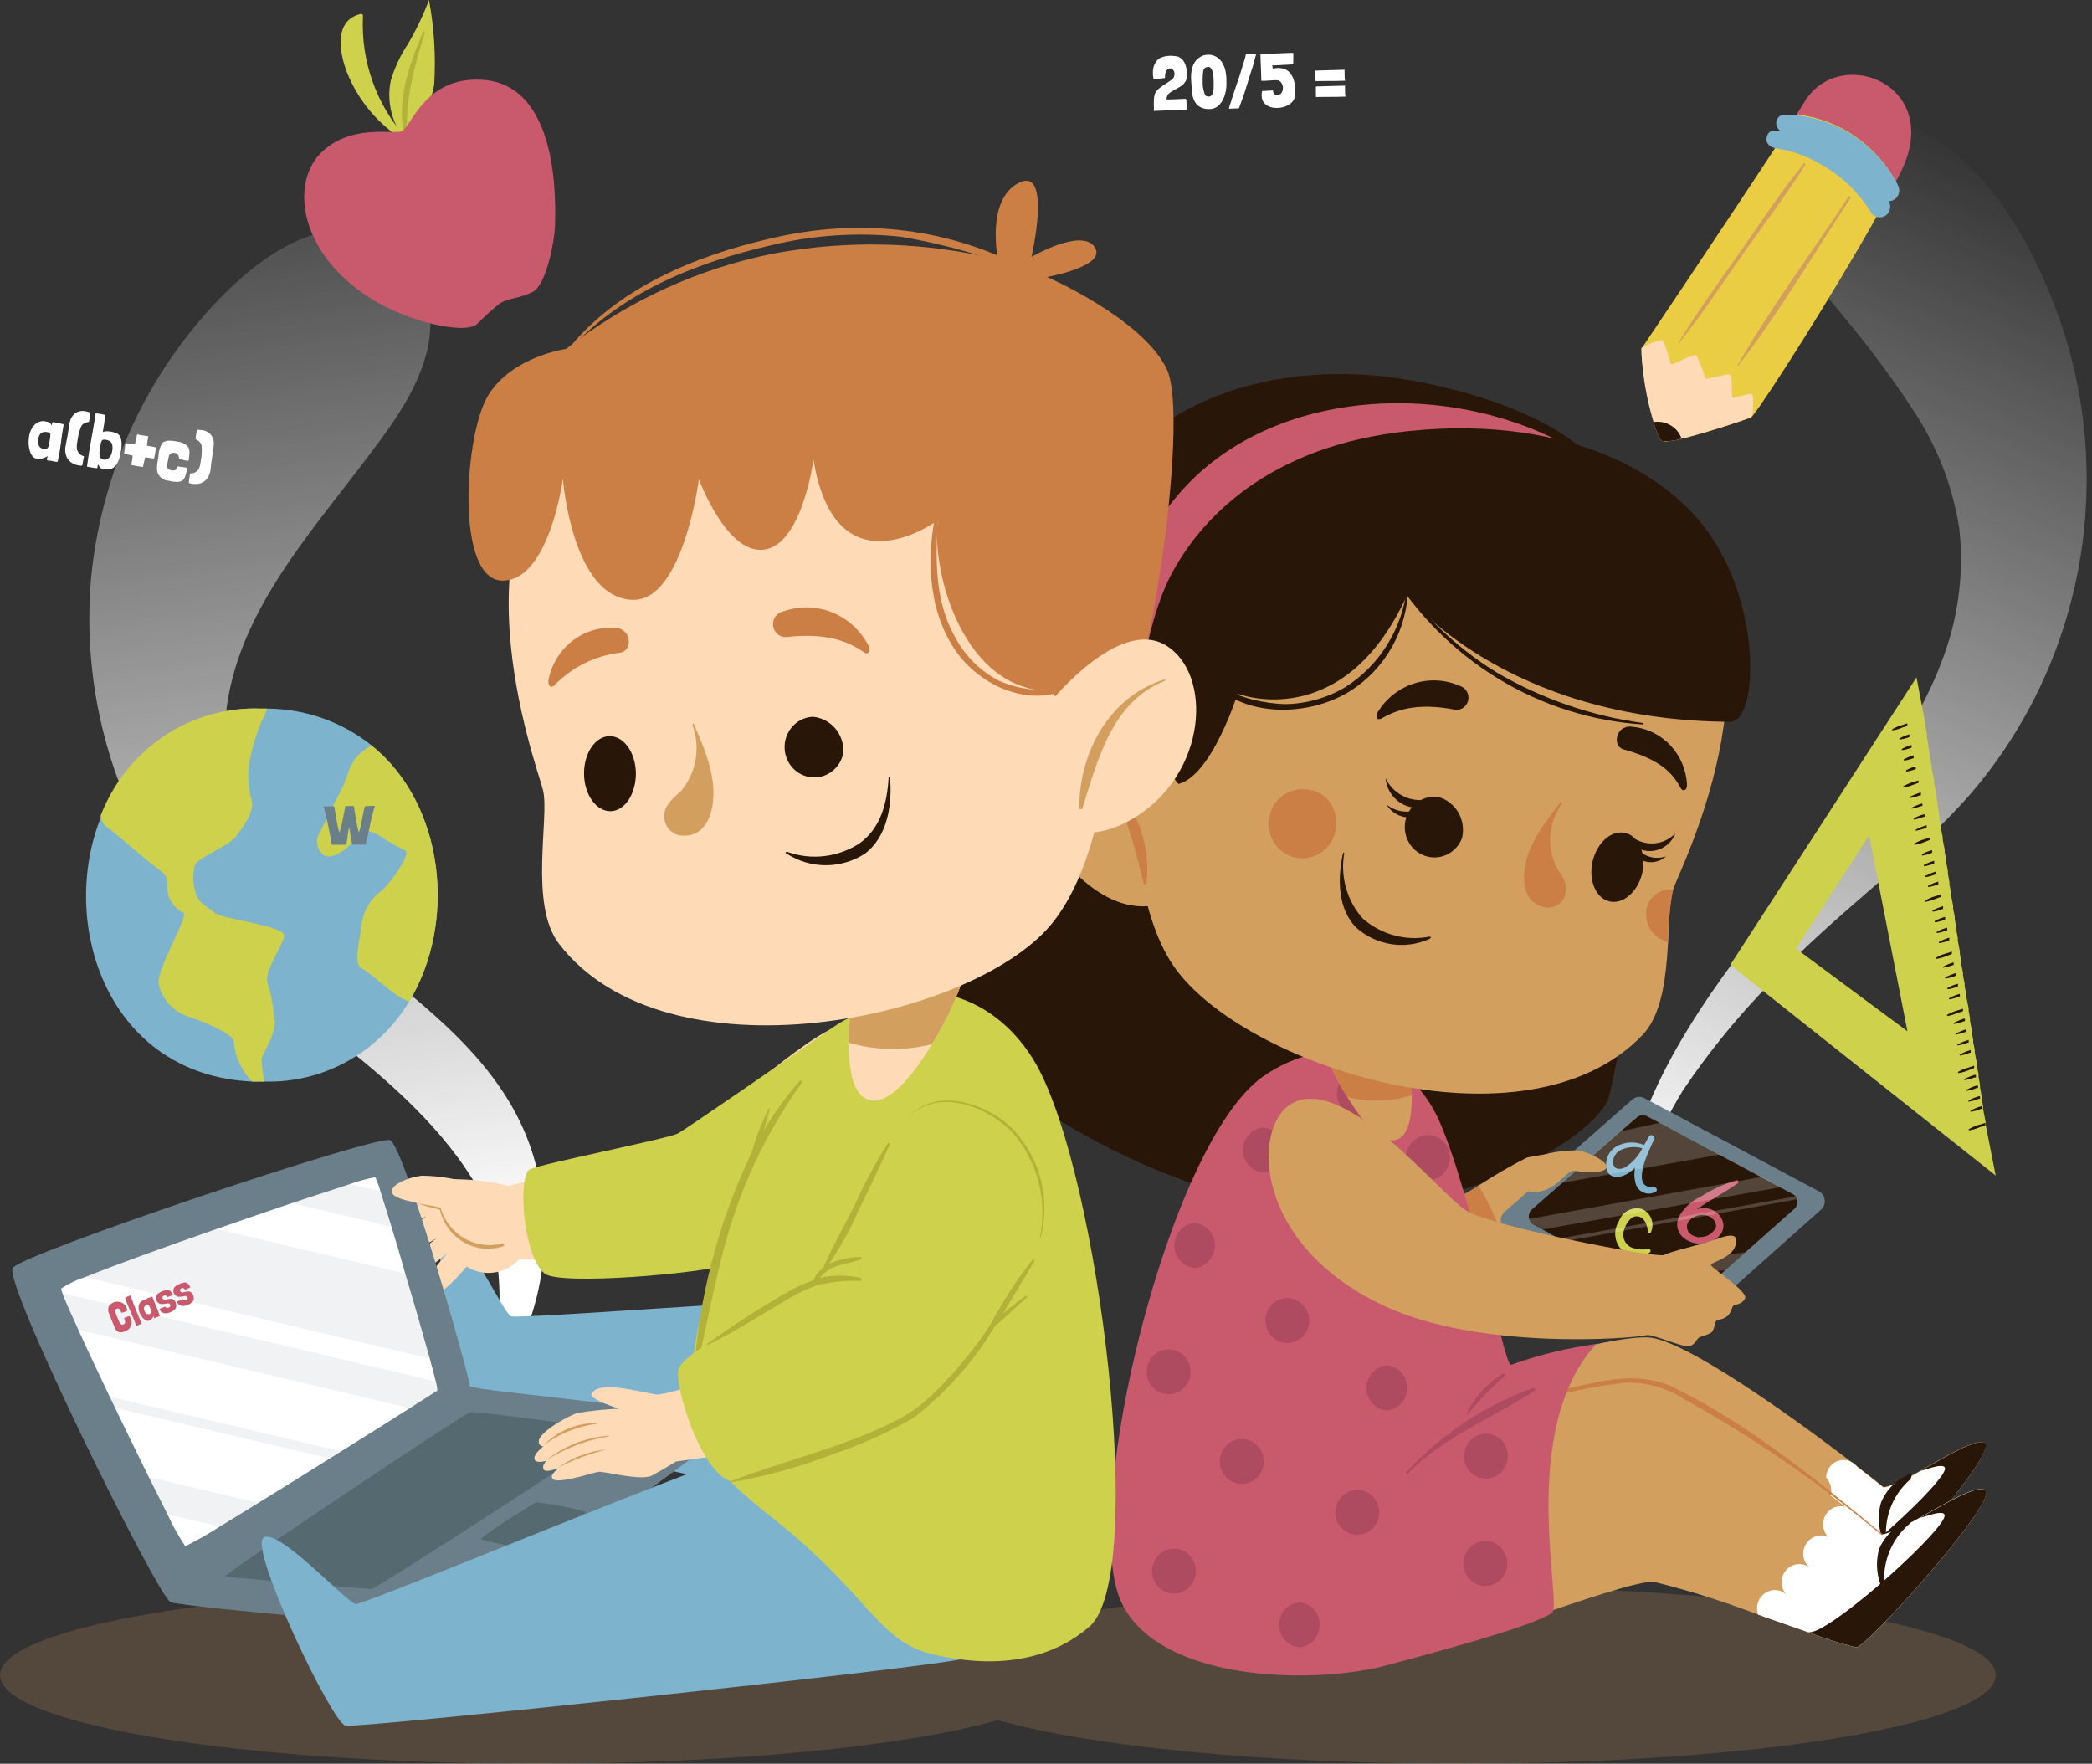 <svg width="325" height="274" viewBox="0 0 325 274" fill="none" xmlns="http://www.w3.org/2000/svg">
<rect x="0" y="0" width="325" height="274" fill="#333333" stroke="none"/>
<path d="M83.142 180.549C84.788 186.612 85.043 192.983 83.885 199.163C82.728 205.343 80.189 211.165 76.469 216.174C76.128 216.611 75.403 216.174 75.553 215.629C78.629 205.57 78.237 194.735 74.444 184.937C69.072 175.398 60.353 167.888 51.91 161.23C45.961 156.798 40.267 152.016 34.856 146.91C29.948 142.052 25.78 136.467 22.491 130.342C15.785 117.897 12.888 103.674 14.177 89.522C15.541 75.969 20.651 63.096 28.908 52.412C35.815 43.484 49.288 30.255 61.205 38.157C66.237 41.475 67.601 48.024 66.514 53.743C65.043 60.925 60.118 67.016 55.854 72.669C46.538 84.85 35.154 97.773 34.898 114.145C34.664 129.709 46.581 140.667 57.602 149.508C68.177 158 79.369 166.731 83.142 180.549Z" fill="url(#paint0_linear_5_7065)"/>
<path d="M306.239 123.204C296.838 133.988 284.921 141.999 275.178 152.586C270.1 157.738 265.504 163.366 261.449 169.395C256.951 176.686 252.922 187.229 252.922 189.805C252.922 190.482 251.728 190.46 251.771 189.805C253.625 155.817 291.423 130.058 301.549 103.012C304.208 96.346 305.176 89.099 304.363 81.947C303.339 75.539 300.976 69.433 297.435 64.047C294.076 58.892 290.417 53.95 286.477 49.247C282.704 44.532 277.95 39.642 275.967 33.813C274.155 28.727 275.05 22.724 279.911 19.865C282.57 18.501 285.498 17.776 288.472 17.746C291.446 17.716 294.387 18.381 297.072 19.69C308.478 24.711 315.726 37.786 319.819 49.181C324.245 61.633 325.32 75.074 322.931 88.097C320.542 101.12 314.777 113.246 306.239 123.204Z" fill="url(#paint1_linear_5_7065)"/>
<path d="M295.196 26.915L294.557 28.181C292.97 25.321 290.744 22.886 288.061 21.076C285.378 19.266 282.315 18.133 279.122 17.769L280.486 15.586C286.093 6.898 302.167 13.316 295.196 26.915Z" fill="#C95A6E"/>
<path d="M294.557 28.182C294.131 29.011 293.662 29.862 293.171 30.736L292.915 31.216C292.468 32.023 292.02 32.853 291.53 33.682C284.495 46.169 274.475 61.886 272.343 64.505C272.247 64.652 272.124 64.778 271.981 64.876C271.107 65.226 259.637 69.111 258.294 68.5C256.951 67.889 254.606 55.555 255.075 54.071C255.075 54.071 267.866 35.058 275.775 22.986L277.374 20.563C277.374 20.432 277.524 20.345 277.587 20.236C278.163 19.341 278.696 18.511 279.208 17.769C282.386 18.146 285.432 19.286 288.099 21.095C290.766 22.904 292.979 25.332 294.557 28.182Z" fill="#EBCD43"/>
<path d="M293.448 31.303C290.72 25.256 282.491 19.21 275.2 20.388C274.582 20.388 273.516 22.571 275.967 23.073C278.295 23.389 280.54 24.168 282.576 25.366C285.86 27.112 288.633 29.718 290.613 32.918C290.822 33.303 291.172 33.587 291.586 33.708C292 33.829 292.444 33.776 292.82 33.562C293.196 33.348 293.473 32.99 293.591 32.566C293.709 32.142 293.658 31.688 293.448 31.303Z" fill="#7EB3CE"/>
<path d="M293.427 31.259C293.258 31.292 293.084 31.292 292.915 31.259C292.528 31.118 292.203 30.839 291.999 30.474C290.033 27.268 287.265 24.66 283.983 22.921C281.944 21.726 279.701 20.94 277.374 20.607C277.081 20.547 276.8 20.437 276.543 20.279C276.346 20.149 276.186 19.966 276.08 19.751C275.975 19.536 275.927 19.296 275.942 19.056C275.957 18.816 276.035 18.584 276.167 18.385C276.299 18.185 276.48 18.026 276.692 17.922C277.528 17.834 278.371 17.834 279.208 17.922C282.401 18.286 285.464 19.419 288.147 21.229C290.83 23.039 293.056 25.474 294.642 28.334C294.749 28.553 294.855 28.771 294.941 28.989C295.033 29.242 295.065 29.513 295.033 29.781C295.001 30.048 294.908 30.304 294.759 30.527C294.611 30.749 294.412 30.932 294.18 31.059C293.949 31.187 293.69 31.256 293.427 31.259Z" fill="#7EB3CE"/>
<path d="M272.258 64.505C272.162 64.652 272.039 64.778 271.895 64.876C271.256 65.138 265.116 67.234 261.236 68.129C260.264 68.471 259.232 68.597 258.209 68.5C257.825 68.325 257.356 67.168 256.887 65.575C255.752 61.845 255.114 57.975 254.99 54.071C255.965 53.477 257.032 53.056 258.145 52.827C258.678 52.827 259.424 56.559 259.658 56.603C259.893 56.647 263.197 54.9 263.56 55.184C264.089 56.367 264.559 57.576 264.967 58.808C265.137 59.004 268.335 58 268.762 58.197C269.188 58.393 268.953 61.602 269.103 61.755C269.252 61.908 271.789 61.078 272.13 61.209C272.471 61.34 272.364 63.479 272.258 64.505Z" fill="#FFDAB6"/>
<path d="M261.236 68.129C260.264 68.471 259.232 68.597 258.209 68.5C257.825 68.325 257.356 67.168 256.887 65.575C257.708 65.43 258.553 65.561 259.296 65.946C260.199 66.382 260.897 67.167 261.236 68.129Z" fill="#281608"/>
<path d="M280.124 25.518C276.5 29.993 273.302 34.905 269.977 39.642C266.651 44.379 263.581 48.57 260.725 53.307C260.725 53.307 260.725 53.438 260.831 53.307C264.349 48.941 267.483 44.182 270.702 39.576C273.921 34.97 277.417 30.452 280.402 25.671C280.423 25.653 280.441 25.63 280.451 25.603C280.462 25.577 280.467 25.548 280.464 25.519C280.461 25.491 280.452 25.463 280.436 25.439C280.421 25.415 280.4 25.395 280.375 25.382C280.35 25.368 280.323 25.361 280.295 25.361C280.266 25.361 280.239 25.368 280.214 25.381C280.189 25.395 280.168 25.414 280.152 25.438C280.137 25.462 280.127 25.49 280.124 25.518Z" fill="#D29F5E"/>
<path d="M287.138 30.627C281.361 39.358 275.072 47.806 269.892 56.822C269.892 56.822 269.892 56.974 270.02 56.822C276.415 48.57 281.723 39.467 287.479 30.801C287.65 30.627 287.287 30.321 287.138 30.627Z" fill="#D29F5E"/>
<path d="M63.55 155.62C61.196 159.514 57.887 162.708 53.952 164.883C50.017 167.059 45.593 168.14 41.123 168.019H39.204C16.756 167.037 8.932 143.527 15.754 126.762C17.705 121.688 21.146 117.358 25.602 114.371C30.059 111.384 35.31 109.886 40.633 110.085H41.507C47.363 110.105 53.049 112.099 57.687 115.76C69.093 124.928 71.011 143.309 63.55 155.62Z" fill="#7EB3CE"/>
<path d="M40.633 164.439C40.669 165.645 40.819 166.844 41.081 168.019H39.162C37.558 166.395 36.555 164.249 36.327 161.951C36.54 160.859 32.724 159.135 29.611 158.043C28.434 157.735 27.357 157.111 26.492 156.237C25.627 155.362 25.004 154.268 24.687 153.066C24.047 150.883 29.334 142.436 28.503 141.824C27.949 141.555 27.455 141.172 27.051 140.698C26.648 140.225 26.344 139.672 26.158 139.074C25.753 137.459 26.584 136.389 24.687 135.079C22.79 133.769 18.547 129.884 16.65 128.53C16.369 128.314 16.134 128.042 15.959 127.731C15.783 127.42 15.67 127.075 15.627 126.719C17.592 121.63 21.055 117.295 25.537 114.314C30.018 111.334 35.294 109.855 40.633 110.085H41.507C41.298 110.782 41.004 111.449 40.633 112.071C39.861 113.921 39.269 115.844 38.864 117.812C38.41 119.929 38.483 122.128 39.077 124.208C39.61 126.151 37.798 128.421 36.646 129.949C35.495 131.477 30.507 133.311 30.251 134.49C29.876 135.994 29.965 137.58 30.507 139.03C31.21 140.667 32.191 140.733 33.321 141.781C34.451 142.829 44.3 143.789 44.151 145.383C44.001 146.976 40.846 150.927 41.614 152.804C42.133 154.568 42.468 156.382 42.616 158.218C43.127 160.117 41.017 163.282 40.633 164.439Z" fill="#CDD14B"/>
<path d="M63.55 155.62L63.145 155.424C60.459 154.223 57.73 151.167 56.196 150.447C54.661 149.726 56.196 144.968 56.196 143.396C56.524 141.438 57.568 139.682 59.116 138.484C60.118 137.961 64.126 132.525 62.911 132.088C61.636 131.5 60.41 130.806 59.244 130.015C58.525 129.507 57.7 129.179 56.835 129.054C55.833 129.054 54.81 130.757 54.255 131.368C53.701 131.979 51.399 133.682 50.269 132.809C49.759 132.431 49.409 131.869 49.291 131.236C49.172 130.603 49.293 129.948 49.629 129.403C50.269 128.203 52.038 124.557 53.168 122.374C54.298 120.192 54.106 117.703 57.73 115.826C69.093 124.928 71.012 143.309 63.55 155.62Z" fill="#CDD14B"/>
<path d="M67.451 13.163C66.871 16.453 65.35 19.492 63.081 21.895C62.013 20.632 61.242 19.135 60.828 17.519C60.414 15.903 60.368 14.211 60.693 12.574C61.285 10.554 62.177 8.64 63.337 6.898C64.637 4.704 65.743 2.396 66.641 0C67.455 4.335 67.727 8.758 67.451 13.163Z" fill="#CDD14B"/>
<path d="M66.002 5.043C66.002 4.89 65.832 4.781 65.767 4.933C63.358 10.369 61.163 16.787 63.295 22.659C63.295 22.659 63.422 22.659 63.401 22.659C62.655 16.438 64.19 10.98 66.002 5.043Z" fill="#B2B238"/>
<path d="M63.081 21.895H62.975C62.928 21.938 62.867 21.961 62.804 21.961C62.741 21.961 62.681 21.938 62.634 21.895C62.634 21.764 62.442 21.633 62.335 21.523C58.573 19.097 55.638 15.535 53.936 11.329C52.721 8.273 51.804 3.122 56.068 2.161C56.111 2.153 56.156 2.157 56.198 2.17C56.24 2.184 56.279 2.208 56.31 2.24C56.341 2.272 56.365 2.311 56.378 2.355C56.392 2.398 56.395 2.444 56.387 2.488C56.215 5.961 56.726 9.434 57.891 12.7C59.055 15.967 60.849 18.96 63.167 21.502C63.193 21.536 63.207 21.578 63.207 21.622C63.207 21.665 63.193 21.707 63.167 21.742C63.38 21.676 63.23 21.895 63.081 21.895Z" fill="#CDD14B"/>
<path d="M62.335 20.41C60.95 20.869 54.192 19.21 49.693 23.925C45.195 28.64 46.41 39.402 57.794 46.496C63.231 49.902 72.27 52.106 74.167 50.294C75.21 49.225 76.313 48.219 77.471 47.282C78.644 46.3 80.648 46.431 82.78 45.339C84.912 44.248 86.148 37.241 86.212 35.298C86.361 31.194 86.809 13.163 74.956 12.399C65.874 11.81 63.87 19.93 62.335 20.41Z" fill="#C95A6E"/>
<path d="M310.034 182.623L308.499 174.808V174.437L308.073 172.254V171.839L307.838 170.595V170.18L307.604 168.936V168.543L307.369 167.277V166.862L307.177 165.858V165.487L306.794 163.544V163.13L306.538 161.885V161.471L306.282 160.226V159.812L306.048 158.567V158.153L305.834 157.017V156.646L305.472 154.856V154.442L305.216 153.197V152.783L304.96 151.538V151.124L304.704 149.879V149.465L304.47 148.155V147.784L304.15 146.125V145.71L303.916 144.466V144.073L303.681 142.807V142.392L303.425 141.148V140.733L303.148 139.292V138.921L302.85 137.415V137L302.615 135.756V135.341L302.381 134.097V133.682L302.125 132.438V132.023L301.805 130.429V130.058L301.485 128.465V128.05L301.251 126.806V126.391L301.016 125.147V124.754L300.761 123.488V123.073L300.462 121.567V121.196L300.1 119.428V119.013L299.844 117.768V117.332L299.588 116.109V115.695L299.353 114.45V114.036L299.098 112.704V112.333L297.733 105.239L268.804 149.901L310.034 182.623ZM290.378 129.818L296.326 160.204L279.016 147.369L290.378 129.818Z" fill="#CDD14B"/>
<path d="M294.024 113.25C294.534 112.961 295.079 112.741 295.644 112.595L296.305 112.377V112.748C296.064 112.858 295.815 112.946 295.559 113.01C295.064 113.238 294.54 113.392 294.002 113.468C293.981 113.577 293.917 113.315 294.024 113.25Z" fill="#281608"/>
<path d="M295.175 114.669C295.639 114.409 296.134 114.211 296.646 114.079V114.494C296.167 114.689 295.666 114.821 295.154 114.887C295.126 114.884 295.1 114.87 295.082 114.847C295.064 114.825 295.055 114.796 295.058 114.767C295.061 114.738 295.075 114.711 295.097 114.693C295.119 114.675 295.147 114.666 295.175 114.669Z" fill="#281608"/>
<path d="M295.495 116.328C295.959 116.068 296.453 115.87 296.966 115.739V116.153C296.491 116.338 295.998 116.469 295.495 116.546C295.452 116.568 295.41 116.393 295.495 116.328Z" fill="#281608"/>
<path d="M295.836 117.943C296.3 117.678 296.794 117.472 297.307 117.332V117.768C296.833 117.955 296.339 118.087 295.836 118.161C295.808 118.161 295.781 118.15 295.761 118.129C295.741 118.109 295.729 118.081 295.729 118.052C295.729 118.023 295.741 117.995 295.761 117.975C295.781 117.955 295.808 117.943 295.836 117.943Z" fill="#281608"/>
<path d="M296.156 119.646C296.618 119.382 297.113 119.184 297.627 119.056V119.471C297.159 119.655 296.673 119.787 296.177 119.864C296.158 119.854 296.142 119.839 296.13 119.821C296.118 119.803 296.111 119.783 296.109 119.761C296.106 119.739 296.11 119.717 296.118 119.697C296.126 119.677 296.139 119.659 296.156 119.646Z" fill="#281608"/>
<path d="M296.689 123.794C297.207 123.521 297.749 123.302 298.309 123.139H298.416V123.553H298.266C297.766 123.755 297.243 123.894 296.71 123.968C296.646 124.034 296.604 123.859 296.689 123.794Z" fill="#281608"/>
<path d="M297.03 125.452C297.543 125.174 298.087 124.962 298.65 124.819V125.212H298.501C297.99 125.404 297.461 125.543 296.923 125.627C296.987 125.693 296.923 125.518 297.03 125.452Z" fill="#281608"/>
<path d="M297.35 127.112C297.866 126.824 298.418 126.611 298.991 126.479V126.893H298.842C298.342 127.102 297.82 127.248 297.286 127.33C297.307 127.352 297.264 127.177 297.35 127.112Z" fill="#281608"/>
<path d="M297.691 128.858C298.203 128.572 298.747 128.352 299.311 128.203V128.618H299.183C298.676 128.826 298.146 128.973 297.605 129.054C297.595 129.036 297.588 129.016 297.587 128.995C297.586 128.974 297.59 128.952 297.598 128.933C297.606 128.914 297.619 128.897 297.635 128.884C297.651 128.871 297.67 128.862 297.691 128.858Z" fill="#281608"/>
<path d="M298.586 132.7C299.084 132.422 299.614 132.209 300.163 132.067V132.481C299.664 132.69 299.141 132.837 298.607 132.918C298.586 132.94 298.586 132.765 298.586 132.7Z" fill="#281608"/>
<path d="M298.927 134.359C299.417 134.081 299.94 133.868 300.483 133.726V134.14C299.976 134.349 299.446 134.496 298.906 134.577C298.889 134.563 298.876 134.546 298.868 134.526C298.86 134.505 298.856 134.484 298.859 134.462C298.861 134.44 298.868 134.419 298.88 134.401C298.892 134.383 298.908 134.369 298.927 134.359Z" fill="#281608"/>
<path d="M299.268 136.018C299.725 135.754 300.212 135.549 300.718 135.406V135.821C300.218 136.03 299.695 136.176 299.161 136.258C299.146 136.251 299.132 136.24 299.121 136.228C299.109 136.215 299.1 136.2 299.094 136.184C299.088 136.168 299.085 136.151 299.086 136.133C299.087 136.116 299.09 136.099 299.097 136.083C299.104 136.067 299.114 136.053 299.127 136.041C299.139 136.03 299.154 136.02 299.169 136.014C299.185 136.008 299.202 136.005 299.219 136.006C299.236 136.007 299.253 136.011 299.268 136.018Z" fill="#281608"/>
<path d="M299.588 137.589C300.073 137.315 300.588 137.103 301.123 136.956V137.371C300.623 137.58 300.101 137.726 299.567 137.808C299.55 137.794 299.537 137.776 299.529 137.756C299.521 137.736 299.518 137.714 299.52 137.693C299.522 137.671 299.529 137.65 299.541 137.632C299.553 137.614 299.569 137.599 299.588 137.589Z" fill="#281608"/>
<path d="M300.249 141.431C300.765 141.155 301.308 140.936 301.869 140.776V141.191C301.362 141.4 300.833 141.546 300.292 141.628C300.271 141.624 300.252 141.614 300.237 141.599C300.222 141.584 300.211 141.565 300.207 141.544C300.202 141.523 300.204 141.501 300.211 141.481C300.219 141.461 300.232 141.444 300.249 141.431Z" fill="#281608"/>
<path d="M300.568 143.09C301.08 142.805 301.624 142.585 302.189 142.436V142.85C301.689 143.059 301.166 143.206 300.632 143.287C300.614 143.28 300.597 143.269 300.584 143.255C300.57 143.241 300.56 143.224 300.553 143.205C300.547 143.186 300.545 143.166 300.548 143.146C300.551 143.126 300.558 143.107 300.568 143.09Z" fill="#281608"/>
<path d="M300.91 144.749C301.411 144.462 301.949 144.249 302.509 144.116V144.509C302.002 144.718 301.472 144.865 300.931 144.946C300.912 144.939 300.895 144.927 300.882 144.911C300.87 144.895 300.862 144.875 300.86 144.855C300.857 144.834 300.861 144.813 300.87 144.795C300.879 144.776 300.893 144.76 300.91 144.749Z" fill="#281608"/>
<path d="M301.251 146.321C301.752 146.045 302.281 145.826 302.828 145.666V146.081C302.328 146.29 301.806 146.436 301.272 146.518C301.253 146.511 301.236 146.499 301.223 146.483C301.211 146.466 301.203 146.447 301.2 146.426C301.198 146.406 301.202 146.385 301.211 146.366C301.219 146.348 301.233 146.332 301.251 146.321Z" fill="#281608"/>
<path d="M301.89 150.163C302.404 149.882 302.947 149.662 303.51 149.508V149.923H303.404C302.894 150.117 302.365 150.256 301.826 150.338C301.847 150.403 301.805 150.229 301.89 150.163Z" fill="#281608"/>
<path d="M302.231 151.822C302.748 151.546 303.291 151.327 303.852 151.167V151.582C303.344 151.791 302.815 151.937 302.274 152.019C302.253 152.015 302.234 152.005 302.219 151.99C302.204 151.975 302.194 151.956 302.189 151.935C302.185 151.914 302.186 151.892 302.194 151.872C302.201 151.852 302.214 151.835 302.231 151.822Z" fill="#281608"/>
<path d="M302.551 153.481C303.061 153.19 303.606 152.97 304.172 152.826V153.241C303.672 153.45 303.149 153.596 302.615 153.678C302.597 153.671 302.58 153.66 302.567 153.646C302.553 153.632 302.543 153.614 302.536 153.595C302.53 153.576 302.528 153.556 302.531 153.536C302.534 153.517 302.541 153.498 302.551 153.481Z" fill="#281608"/>
<path d="M302.85 155.053C303.358 154.758 303.903 154.538 304.47 154.398V154.813H304.363C303.865 155.025 303.342 155.172 302.807 155.249C302.79 155.237 302.777 155.22 302.769 155.199C302.762 155.179 302.76 155.158 302.765 155.137C302.769 155.116 302.78 155.096 302.795 155.082C302.81 155.067 302.829 155.057 302.85 155.053Z" fill="#281608"/>
<path d="M303.553 158.895C304.063 158.622 304.599 158.402 305.152 158.24H305.259V158.654H305.109C304.601 158.854 304.071 158.993 303.532 159.069C303.52 159.057 303.51 159.043 303.505 159.027C303.499 159.011 303.497 158.993 303.499 158.976C303.501 158.959 303.507 158.943 303.517 158.929C303.526 158.915 303.539 158.903 303.553 158.895Z" fill="#281608"/>
<path d="M303.873 160.554C304.387 160.272 304.93 160.052 305.493 159.899V160.314H305.344C304.834 160.508 304.305 160.647 303.767 160.728C303.831 160.794 303.788 160.619 303.873 160.554Z" fill="#281608"/>
<path d="M304.214 162.213C304.726 161.927 305.27 161.707 305.835 161.558V161.973H305.685C305.187 162.185 304.664 162.332 304.129 162.409C304.108 162.395 304.093 162.374 304.086 162.349C304.079 162.324 304.081 162.298 304.091 162.274C304.101 162.251 304.119 162.232 304.142 162.221C304.164 162.209 304.19 162.207 304.214 162.213Z" fill="#281608"/>
<path d="M304.534 163.785C305.043 163.494 305.588 163.273 306.154 163.13V163.544H306.026C305.526 163.753 305.004 163.9 304.47 163.981C304.459 163.964 304.452 163.945 304.449 163.926C304.447 163.906 304.449 163.886 304.455 163.867C304.461 163.848 304.471 163.83 304.485 163.816C304.499 163.802 304.515 163.791 304.534 163.785Z" fill="#281608"/>
<path d="M305.195 167.626C305.711 167.35 306.254 167.131 306.815 166.971H306.964V167.386H306.751C306.241 167.581 305.712 167.72 305.174 167.801C305.155 167.774 305.147 167.742 305.151 167.709C305.155 167.677 305.171 167.647 305.195 167.626Z" fill="#281608"/>
<path d="M305.536 169.285C306.04 169 306.577 168.78 307.135 168.63H307.284V169.023C307.213 169.036 307.141 169.036 307.071 169.023C306.574 169.242 306.05 169.389 305.514 169.46C305.502 169.448 305.493 169.434 305.487 169.417C305.482 169.401 305.48 169.384 305.482 169.367C305.484 169.35 305.49 169.334 305.499 169.32C305.509 169.305 305.521 169.294 305.536 169.285Z" fill="#281608"/>
<path d="M305.856 170.944C306.369 170.663 306.913 170.443 307.476 170.29H307.604V170.704H307.412C306.906 170.916 306.376 171.063 305.834 171.141C305.813 171.185 305.77 171.01 305.856 170.944Z" fill="#281608"/>
<path d="M306.197 172.516C306.703 172.218 307.249 171.997 307.817 171.861H307.924V172.276H307.732C307.232 172.484 306.709 172.631 306.176 172.712C306.158 172.702 306.144 172.686 306.135 172.667C306.127 172.649 306.123 172.628 306.125 172.607C306.127 172.587 306.135 172.567 306.148 172.551C306.161 172.535 306.178 172.523 306.197 172.516Z" fill="#281608"/>
<path d="M295.729 122.134C296.229 121.833 296.767 121.605 297.328 121.458L298.053 121.239V121.61L297.285 121.894C296.784 122.103 296.262 122.256 295.729 122.353C295.701 122.353 295.674 122.341 295.654 122.321C295.634 122.3 295.623 122.272 295.623 122.243C295.623 122.214 295.634 122.187 295.654 122.166C295.674 122.146 295.701 122.134 295.729 122.134Z" fill="#281608"/>
<path d="M297.413 131.041C297.918 130.734 298.464 130.506 299.034 130.364L299.78 130.124V130.495L298.991 130.8C298.491 131.009 297.969 131.156 297.435 131.237C297.371 131.237 297.328 131.041 297.413 131.041Z" fill="#281608"/>
<path d="M299.119 139.882C299.626 139.581 300.171 139.353 300.739 139.205L301.506 138.965V139.336L300.675 139.642C300.17 139.86 299.64 140.014 299.097 140.1C299.081 140.086 299.068 140.069 299.06 140.049C299.052 140.028 299.048 140.007 299.05 139.985C299.053 139.963 299.06 139.942 299.072 139.924C299.084 139.906 299.1 139.892 299.119 139.882Z" fill="#281608"/>
<path d="M300.825 148.744C301.332 148.45 301.878 148.229 302.445 148.089L303.234 147.827V148.198C302.956 148.329 302.658 148.417 302.381 148.526C301.875 148.737 301.345 148.884 300.803 148.962C300.718 148.984 300.718 148.809 300.825 148.744Z" fill="#281608"/>
<path d="M302.53 157.628C303.041 157.336 303.585 157.109 304.15 156.952L304.96 156.712V157.083L304.086 157.388C303.584 157.594 303.062 157.748 302.53 157.847C302.512 157.835 302.498 157.819 302.488 157.8C302.478 157.781 302.473 157.759 302.473 157.738C302.473 157.716 302.478 157.695 302.488 157.676C302.498 157.657 302.512 157.64 302.53 157.628Z" fill="#281608"/>
<path d="M304.235 166.491C304.747 166.206 305.291 165.986 305.855 165.836L306.687 165.552V165.924L305.791 166.273C305.285 166.484 304.755 166.631 304.214 166.709C304.193 166.731 304.129 166.578 304.235 166.491Z" fill="#281608"/>
<path d="M305.941 175.376C306.45 175.08 306.995 174.852 307.561 174.699C307.838 174.699 308.136 174.503 308.435 174.437V174.808L307.497 175.136C306.999 175.354 306.476 175.508 305.941 175.594C305.912 175.594 305.885 175.583 305.865 175.562C305.845 175.542 305.834 175.514 305.834 175.485C305.834 175.456 305.845 175.428 305.865 175.408C305.885 175.387 305.912 175.376 305.941 175.376Z" fill="#281608"/>
<path d="M184.326 17.023C184.358 17.022 184.374 17.017 184.374 17.009C184.348 16.922 184.333 16.835 184.331 16.748C184.336 16.66 184.338 16.573 184.335 16.486C184.338 16.287 184.336 16.088 184.331 15.889C184.325 15.683 184.288 15.501 184.22 15.344C183.704 15.359 183.216 15.381 182.756 15.41C182.303 15.439 181.811 15.454 181.278 15.453C181.246 15.438 181.229 15.403 181.228 15.347C181.234 15.284 181.244 15.216 181.258 15.144C181.28 15.072 181.301 14.999 181.323 14.927C181.353 14.855 181.375 14.799 181.39 14.758C181.528 14.579 181.695 14.428 181.89 14.303C182.093 14.169 182.3 14.044 182.512 13.927C182.731 13.809 182.947 13.692 183.158 13.574C183.377 13.457 183.572 13.32 183.743 13.164C183.921 13.008 184.068 12.828 184.181 12.626C184.303 12.416 184.371 12.164 184.387 11.869C184.39 11.71 184.386 11.535 184.372 11.345C184.359 11.146 184.346 10.964 184.333 10.797C184.282 10.37 184.156 9.98 183.955 9.628C183.755 9.276 183.473 9.014 183.111 8.841C182.894 8.76 182.622 8.708 182.296 8.686C181.977 8.656 181.651 8.661 181.318 8.702C180.985 8.744 180.674 8.825 180.383 8.944C180.092 9.064 179.87 9.229 179.717 9.441C179.432 9.775 179.245 10.186 179.155 10.673C179.073 11.152 179.087 11.665 179.197 12.21L179.198 12.234L179.21 12.234C179.481 12.258 179.751 12.258 180.021 12.234C180.298 12.21 180.615 12.173 180.972 12.123L180.983 12.123L180.983 12.099C180.987 11.956 180.994 11.8 181.006 11.633C181.025 11.466 181.06 11.31 181.112 11.165C181.171 11.012 181.255 10.887 181.364 10.788C181.48 10.689 181.634 10.637 181.825 10.632C182.008 10.65 182.153 10.729 182.261 10.869C182.375 11.001 182.443 11.158 182.464 11.341C182.485 11.523 182.462 11.706 182.396 11.891C182.338 12.076 182.23 12.222 182.074 12.33C181.872 12.502 181.662 12.656 181.443 12.789C181.232 12.922 181.017 13.06 180.799 13.201C180.588 13.343 180.377 13.496 180.167 13.661C179.965 13.818 179.771 14.006 179.587 14.226C179.465 14.436 179.38 14.662 179.331 14.901C179.29 15.133 179.265 15.376 179.256 15.631C179.247 15.878 179.246 16.132 179.253 16.394C179.268 16.656 179.268 16.922 179.251 17.193C179.252 17.209 179.256 17.221 179.264 17.229L179.8 17.213L184.326 17.023ZM185.602 9.664C185.435 9.939 185.308 10.225 185.221 10.521C185.141 10.818 185.086 11.121 185.055 11.432C185.032 11.743 185.029 12.057 185.045 12.375C185.062 12.684 185.082 12.99 185.106 13.291C185.124 13.649 185.15 14.005 185.184 14.362C185.225 14.719 185.302 15.058 185.415 15.381C185.534 15.696 185.709 15.981 185.939 16.236C186.168 16.484 186.488 16.678 186.897 16.817C187.138 16.897 187.417 16.941 187.735 16.948C188.109 16.961 188.442 16.903 188.732 16.776C189.023 16.64 189.272 16.458 189.48 16.229C189.696 15.992 189.876 15.725 190.019 15.427C190.169 15.12 190.284 14.799 190.362 14.463C190.448 14.118 190.502 13.775 190.524 13.432C190.546 13.082 190.545 12.752 190.521 12.443C190.53 12.212 190.52 11.982 190.49 11.752C190.467 11.514 190.432 11.269 190.386 11.016C190.313 10.684 190.201 10.361 190.049 10.048C189.897 9.734 189.703 9.461 189.466 9.23C189.229 8.99 188.949 8.803 188.628 8.67C188.306 8.536 187.943 8.483 187.538 8.51C187.133 8.538 186.787 8.644 186.497 8.827C186.208 9.002 185.948 9.228 185.717 9.505C185.671 9.554 185.633 9.607 185.602 9.664ZM187.526 14.962C187.438 14.949 187.365 14.919 187.308 14.873C187.259 14.819 187.218 14.757 187.184 14.686C187.15 14.615 187.124 14.544 187.107 14.473C187.088 14.395 187.067 14.32 187.041 14.249C186.918 13.831 186.851 13.42 186.84 13.014C186.829 12.609 186.836 12.156 186.862 11.654C186.88 11.455 186.899 11.276 186.918 11.116C186.946 10.956 186.979 10.844 187.016 10.779C187.054 10.707 187.108 10.638 187.178 10.572C187.255 10.506 187.334 10.464 187.413 10.446C187.72 10.334 187.964 10.39 188.145 10.616C188.244 10.748 188.32 10.921 188.374 11.134C188.435 11.338 188.477 11.564 188.5 11.81C188.53 12.047 188.545 12.293 188.544 12.548C188.551 12.794 188.553 13.021 188.551 13.227C188.541 13.434 188.534 13.629 188.531 13.812C188.528 13.995 188.498 14.187 188.44 14.387C188.404 14.515 188.355 14.632 188.294 14.737C188.234 14.842 188.125 14.921 187.967 14.973C187.904 14.999 187.833 15.009 187.753 15.003C187.674 14.998 187.598 14.984 187.526 14.962ZM193.133 15.014C193.178 14.894 193.218 14.774 193.255 14.653C193.299 14.533 193.339 14.412 193.376 14.292C193.523 13.858 193.658 13.425 193.781 12.992C193.912 12.559 194.047 12.122 194.186 11.681C194.252 11.464 194.321 11.248 194.395 11.031C194.468 10.806 194.541 10.581 194.615 10.357C194.759 9.828 194.867 9.435 194.94 9.179C195.012 8.914 195.062 8.726 195.091 8.614C195.106 8.566 195.117 8.529 195.124 8.505C195.131 8.473 195.142 8.437 195.157 8.397C195.06 8.352 194.944 8.328 194.809 8.324C194.674 8.32 194.535 8.324 194.392 8.336C194.249 8.348 194.106 8.36 193.964 8.372C193.821 8.376 193.693 8.368 193.581 8.347C193.532 8.571 193.478 8.792 193.421 9.008C193.363 9.224 193.305 9.421 193.246 9.597C193.195 9.766 193.151 9.906 193.115 10.018C193.078 10.131 193.056 10.195 193.048 10.211C192.975 10.444 192.906 10.676 192.841 10.909C192.784 11.141 192.715 11.374 192.634 11.607C192.413 12.257 192.237 12.775 192.104 13.16C191.972 13.546 191.869 13.847 191.795 14.063C191.73 14.28 191.682 14.432 191.653 14.521C191.632 14.609 191.614 14.681 191.599 14.737C191.525 14.914 191.458 15.091 191.399 15.267C191.349 15.444 191.298 15.62 191.247 15.796C191.24 15.829 191.214 15.905 191.17 16.025C191.125 16.138 191.081 16.259 191.037 16.387C191.001 16.515 190.972 16.631 190.951 16.735C190.93 16.839 190.935 16.891 190.967 16.89L190.979 16.89C191.249 16.874 191.467 16.863 191.634 16.859C191.809 16.854 191.948 16.849 192.051 16.846C192.162 16.843 192.246 16.841 192.301 16.839C192.365 16.829 192.42 16.82 192.468 16.811C192.475 16.802 192.487 16.782 192.502 16.75L193.133 15.014ZM196.057 14.178C196.016 14.434 195.999 14.665 196.005 14.872C196.009 15.317 196.13 15.683 196.369 15.97C196.607 16.25 196.903 16.456 197.256 16.588C197.618 16.721 198.013 16.781 198.442 16.769C198.871 16.756 199.274 16.681 199.652 16.543C200.038 16.404 200.37 16.204 200.649 15.942C200.928 15.671 201.102 15.352 201.171 14.984C201.222 14.514 201.228 14.033 201.191 13.541C201.161 13.049 201.065 12.595 200.903 12.178C200.74 11.761 200.508 11.41 200.206 11.125C199.904 10.832 199.513 10.656 199.035 10.598C198.643 10.538 198.227 10.558 197.784 10.658L197.772 10.659L197.76 10.647L197.748 10.636C197.715 10.589 197.697 10.526 197.695 10.446C197.693 10.367 197.683 10.296 197.665 10.232C197.665 10.225 197.661 10.221 197.653 10.221C197.653 10.213 197.652 10.205 197.652 10.197L197.652 10.185L197.651 10.161L197.663 10.161C197.711 10.16 197.814 10.157 197.973 10.152C198.14 10.147 198.334 10.142 198.557 10.135C198.779 10.121 199.013 10.106 199.259 10.091C199.513 10.076 199.751 10.065 199.974 10.058C200.204 10.044 200.402 10.03 200.569 10.017C200.743 10.004 200.858 9.993 200.914 9.983C200.914 9.983 200.912 9.94 200.91 9.852C200.915 9.757 200.916 9.645 200.913 9.518C200.917 9.391 200.921 9.252 200.925 9.101C200.929 8.949 200.929 8.81 200.925 8.683C200.922 8.556 200.919 8.449 200.917 8.362C200.914 8.274 200.909 8.227 200.901 8.219C200.845 8.213 200.686 8.213 200.424 8.221C200.162 8.228 199.848 8.241 199.483 8.26C199.117 8.271 198.724 8.286 198.304 8.306C197.891 8.326 197.502 8.345 197.137 8.364C196.779 8.382 196.478 8.399 196.232 8.414C195.986 8.429 195.851 8.437 195.827 8.437L195.815 8.438C195.825 8.811 195.835 9.161 195.844 9.486C195.861 9.812 195.874 10.137 195.883 10.463C195.9 10.78 195.913 11.11 195.922 11.452C195.931 11.785 195.941 12.151 195.952 12.548C195.953 12.556 195.961 12.559 195.977 12.559C196.144 12.57 196.335 12.569 196.549 12.554C196.763 12.54 196.985 12.526 197.215 12.511C197.445 12.489 197.671 12.474 197.894 12.468C198.124 12.453 198.343 12.459 198.55 12.485C198.79 12.549 198.973 12.695 199.099 12.922C199.232 13.149 199.303 13.389 199.31 13.643C199.317 13.897 199.256 14.138 199.127 14.364C199.006 14.582 198.807 14.719 198.53 14.775C198.348 14.82 198.185 14.793 198.039 14.694C197.893 14.594 197.8 14.398 197.76 14.105C197.76 14.097 197.756 14.09 197.748 14.082C197.747 14.074 197.747 14.066 197.747 14.058L197.747 14.046L196.056 14.155L196.057 14.178ZM204.374 12.602C204.414 12.601 204.549 12.601 204.779 12.602C205.01 12.596 205.288 12.591 205.614 12.59C205.94 12.588 206.29 12.586 206.663 12.584C207.037 12.581 207.386 12.578 207.712 12.577C208.038 12.568 208.316 12.559 208.546 12.553C208.777 12.546 208.912 12.542 208.951 12.541L208.963 12.541C208.908 12.272 208.885 11.991 208.892 11.696C208.9 11.402 208.896 11.116 208.881 10.838C208.801 10.84 208.634 10.845 208.38 10.852C208.134 10.86 207.844 10.868 207.51 10.877C207.177 10.887 206.827 10.897 206.462 10.908C206.096 10.918 205.759 10.928 205.449 10.937C205.139 10.946 204.881 10.954 204.675 10.96C204.476 10.965 204.373 10.968 204.365 10.969C204.365 10.992 204.364 11.076 204.36 11.219C204.364 11.362 204.364 11.525 204.361 11.708C204.366 11.883 204.367 12.058 204.364 12.233C204.368 12.399 204.372 12.523 204.374 12.602ZM204.442 15.069C204.482 15.067 204.617 15.068 204.848 15.069C205.078 15.062 205.356 15.058 205.682 15.056C206.008 15.055 206.358 15.053 206.731 15.05C207.105 15.047 207.454 15.045 207.78 15.043C208.106 15.034 208.384 15.026 208.614 15.019C208.845 15.013 208.98 15.009 209.02 15.008L209.031 15.007C208.976 14.739 208.953 14.457 208.96 14.163C208.968 13.868 208.964 13.582 208.949 13.304C208.869 13.307 208.702 13.312 208.448 13.319C208.202 13.326 207.912 13.334 207.578 13.344C207.245 13.354 206.895 13.364 206.53 13.374C206.164 13.385 205.827 13.395 205.517 13.404C205.207 13.413 204.949 13.42 204.743 13.426C204.544 13.432 204.441 13.435 204.433 13.435C204.434 13.459 204.432 13.543 204.428 13.686C204.432 13.829 204.432 13.992 204.429 14.175C204.434 14.349 204.435 14.524 204.432 14.699C204.437 14.866 204.44 14.989 204.442 15.069Z" fill="white"/>
<path d="M9.873 65.906C9.625 65.85 9.403 65.802 9.208 65.762C9.021 65.724 8.861 65.69 8.729 65.66C8.706 65.657 8.663 65.65 8.6 65.639C8.537 65.629 8.474 65.619 8.412 65.609C8.35 65.591 8.291 65.582 8.235 65.58C8.188 65.573 8.164 65.573 8.163 65.581C8.148 65.675 8.122 65.767 8.084 65.858C8.055 65.942 8.034 66.047 8.023 66.174C7.989 66.032 7.938 65.919 7.87 65.835C7.804 65.744 7.722 65.674 7.625 65.627C7.529 65.571 7.418 65.533 7.293 65.513C7.176 65.486 7.047 65.461 6.906 65.438C6.63 65.401 6.36 65.434 6.095 65.536C5.831 65.63 5.59 65.784 5.372 65.999C5.163 66.206 4.983 66.467 4.83 66.78C4.677 67.094 4.57 67.447 4.509 67.839C4.461 68.153 4.44 68.5 4.445 68.879C4.459 69.26 4.512 69.619 4.605 69.956C4.698 70.293 4.834 70.584 5.013 70.831C5.2 71.078 5.446 71.227 5.752 71.276C6.026 71.321 6.315 71.299 6.618 71.211C6.929 71.125 7.193 71.002 7.411 70.844C7.398 70.923 7.38 70.988 7.356 71.041C7.332 71.093 7.313 71.163 7.3 71.249C7.29 71.312 7.29 71.368 7.298 71.418C7.314 71.469 7.349 71.507 7.401 71.531C7.487 71.545 7.57 71.555 7.65 71.559C7.739 71.558 7.826 71.564 7.913 71.578C8.038 71.598 8.162 71.626 8.285 71.662C8.418 71.692 8.546 71.716 8.672 71.737L8.813 71.76C8.91 71.759 8.966 71.708 8.982 71.606C9.005 71.505 9.025 71.403 9.041 71.301C9.225 70.47 9.365 69.643 9.46 68.821C9.555 67.992 9.681 67.155 9.835 66.31L9.853 66.192C9.86 66.145 9.864 66.098 9.863 66.049C9.871 66.002 9.874 65.954 9.873 65.906ZM6.087 67.696C6.157 67.506 6.293 67.351 6.497 67.231C6.709 67.105 6.976 67.067 7.298 67.119C7.463 67.146 7.583 67.177 7.657 67.214C7.74 67.251 7.79 67.316 7.808 67.407C7.834 67.5 7.835 67.629 7.809 67.794C7.793 67.952 7.763 68.169 7.721 68.444C7.687 68.663 7.652 68.863 7.616 69.042C7.59 69.215 7.543 69.361 7.477 69.479C7.419 69.59 7.334 69.673 7.221 69.727C7.117 69.775 6.967 69.783 6.771 69.751C6.442 69.698 6.202 69.534 6.051 69.26C5.909 68.98 5.866 68.662 5.92 68.309C5.936 68.207 5.956 68.106 5.979 68.005C6.004 67.896 6.04 67.793 6.087 67.696ZM10.744 71.565C10.924 71.755 11.121 71.908 11.336 72.023C11.583 72.144 11.832 72.228 12.081 72.276L12.281 72.309C12.368 72.323 12.458 72.337 12.552 72.353C12.655 72.361 12.735 72.338 12.792 72.283C12.838 72.089 12.876 71.866 12.907 71.613C12.946 71.362 12.989 71.135 13.036 70.934L13.045 70.875L13.034 70.873C12.8 70.827 12.577 70.706 12.366 70.511C12.164 70.309 12.027 70.074 11.956 69.805C11.913 69.46 11.923 69.107 11.987 68.747C12.058 68.389 12.116 68.04 12.16 67.701C12.204 67.523 12.247 67.345 12.291 67.166C12.344 66.982 12.405 66.794 12.474 66.605C12.491 66.551 12.506 66.501 12.521 66.455C12.544 66.41 12.568 66.362 12.592 66.31C12.635 66.188 12.7 66.082 12.786 65.991C12.881 65.894 12.986 65.814 13.1 65.752C13.214 65.69 13.334 65.645 13.459 65.617C13.585 65.581 13.705 65.556 13.82 65.542C13.863 65.316 13.907 65.082 13.953 64.839C14.007 64.591 14.037 64.342 14.044 64.093L14.034 64.08C13.903 64.042 13.759 64.007 13.604 63.974C13.457 63.934 13.318 63.899 13.186 63.87C12.831 63.821 12.485 63.853 12.146 63.967C11.807 64.074 11.511 64.299 11.257 64.645C11.139 64.786 11.046 64.941 10.981 65.107C10.923 65.275 10.872 65.448 10.828 65.626C10.794 65.797 10.762 65.973 10.735 66.154C10.715 66.336 10.687 66.513 10.653 66.684L10.609 66.967C10.555 67.369 10.482 67.791 10.389 68.235C10.306 68.672 10.224 69.098 10.144 69.512C10.128 69.719 10.127 69.936 10.14 70.163C10.161 70.392 10.225 70.652 10.333 70.943C10.35 70.994 10.361 71.024 10.367 71.033C10.466 71.226 10.592 71.403 10.744 71.565ZM16.342 64.477C16.343 64.469 16.289 64.453 16.181 64.427C16.081 64.395 15.953 64.366 15.796 64.341C15.648 64.309 15.487 64.283 15.313 64.263C15.141 64.235 14.99 64.222 14.861 64.226L14.741 65.003C14.64 65.655 14.532 66.305 14.416 66.955C14.299 67.604 14.184 68.246 14.07 68.879C13.966 69.506 13.862 70.125 13.76 70.737C13.666 71.341 13.584 71.928 13.512 72.496C13.755 72.535 14.021 72.582 14.311 72.637C14.598 72.7 14.862 72.734 15.103 72.741C15.113 72.727 15.121 72.7 15.127 72.661C15.139 72.582 15.149 72.519 15.156 72.472C15.171 72.426 15.185 72.36 15.199 72.274C15.221 72.237 15.241 72.212 15.259 72.199C15.286 72.179 15.307 72.195 15.324 72.246C15.405 72.5 15.538 72.679 15.724 72.781C15.91 72.876 16.115 72.925 16.34 72.929C16.792 72.97 17.163 72.913 17.452 72.759C17.742 72.597 17.974 72.373 18.146 72.087C18.328 71.794 18.468 71.459 18.567 71.08C18.666 70.701 18.753 70.317 18.829 69.927C18.872 69.652 18.893 69.382 18.894 69.116C18.903 68.852 18.884 68.608 18.839 68.383C18.802 68.152 18.732 67.951 18.63 67.782C18.537 67.606 18.408 67.472 18.245 67.381C18.046 67.269 17.818 67.183 17.561 67.126C17.314 67.062 17.075 67.023 16.843 67.01C16.613 66.989 16.416 66.993 16.25 67.022C16.085 67.052 15.989 67.101 15.963 67.169C16.027 66.801 16.077 66.503 16.113 66.275C16.148 66.048 16.175 65.867 16.196 65.734C16.218 65.592 16.23 65.486 16.233 65.414C16.246 65.335 16.253 65.264 16.254 65.2C16.265 65.129 16.273 65.054 16.277 64.974C16.291 64.888 16.305 64.765 16.322 64.607L16.342 64.477ZM17.46 69.343C17.483 69.46 17.488 69.577 17.478 69.696C17.468 69.815 17.454 69.93 17.437 70.04C17.407 70.236 17.354 70.425 17.277 70.606C17.203 70.779 17.107 70.932 16.989 71.066C16.873 71.192 16.742 71.288 16.595 71.353C16.449 71.417 16.293 71.436 16.128 71.41C15.924 71.377 15.774 71.308 15.678 71.204C15.581 71.1 15.513 70.968 15.473 70.809C15.441 70.651 15.433 70.468 15.449 70.261C15.474 70.048 15.506 69.816 15.545 69.564C15.592 69.258 15.633 69.019 15.667 68.848C15.711 68.67 15.763 68.537 15.825 68.451C15.887 68.364 15.966 68.317 16.064 68.308C16.171 68.293 16.307 68.299 16.471 68.326C16.793 68.378 17.037 68.49 17.204 68.662C17.378 68.835 17.463 69.062 17.46 69.343ZM20.435 72.252C20.452 72.246 20.554 72.263 20.741 72.301C20.928 72.339 21.127 72.38 21.337 72.422C21.557 72.457 21.757 72.49 21.938 72.519C22.119 72.54 22.212 72.539 22.215 72.516L22.219 72.492C22.228 72.437 22.246 72.343 22.274 72.211C22.311 72.08 22.344 71.941 22.375 71.793C22.414 71.646 22.448 71.507 22.476 71.374C22.505 71.242 22.52 71.14 22.523 71.068C22.566 71.051 22.658 71.054 22.799 71.077C22.942 71.091 23.091 71.112 23.248 71.137C23.413 71.164 23.562 71.188 23.695 71.21C23.83 71.223 23.91 71.224 23.936 71.212C24.012 70.927 24.067 70.654 24.099 70.393C24.131 70.133 24.18 69.839 24.247 69.512C24.163 69.482 24.058 69.457 23.933 69.437C23.809 69.409 23.68 69.384 23.546 69.362C23.413 69.341 23.284 69.32 23.158 69.299C23.033 69.279 22.923 69.257 22.83 69.234C22.821 69.192 22.825 69.112 22.843 68.995C22.863 68.869 22.884 68.732 22.907 68.582C22.931 68.425 22.955 68.272 22.978 68.123C23.001 67.974 23.019 67.856 23.032 67.77C22.971 67.751 22.853 67.733 22.679 67.712C22.515 67.686 22.337 67.661 22.148 67.638C21.966 67.617 21.794 67.589 21.63 67.555C21.475 67.522 21.376 67.485 21.333 67.446C21.32 67.484 21.306 67.518 21.294 67.549C21.29 67.572 21.28 67.607 21.265 67.653C21.245 67.73 21.224 67.819 21.2 67.92C21.178 68.013 21.154 68.114 21.129 68.222C21.096 68.386 21.066 68.53 21.038 68.654C21.02 68.772 21.005 68.874 20.991 68.961C20.966 68.965 20.878 68.963 20.727 68.954C20.575 68.946 20.408 68.935 20.225 68.921C20.052 68.901 19.889 68.887 19.738 68.879C19.587 68.862 19.501 68.848 19.479 68.837C19.475 68.86 19.467 68.939 19.454 69.074C19.441 69.209 19.425 69.363 19.407 69.537C19.389 69.704 19.367 69.869 19.342 70.034C19.324 70.2 19.305 70.326 19.284 70.411C19.283 70.419 19.285 70.427 19.292 70.437C19.321 70.457 19.397 70.486 19.52 70.522C19.643 70.558 19.775 70.591 19.915 70.622C20.062 70.654 20.199 70.684 20.323 70.712C20.447 70.74 20.533 70.758 20.58 70.766L20.604 70.769C20.61 70.779 20.61 70.807 20.602 70.854C20.604 70.894 20.6 70.946 20.591 71.009C20.577 71.152 20.562 71.27 20.548 71.364C20.533 71.459 20.515 71.548 20.494 71.633C20.481 71.72 20.467 71.81 20.453 71.904C20.439 71.991 20.431 72.094 20.429 72.214C20.426 72.23 20.425 72.238 20.425 72.238C20.433 72.239 20.436 72.244 20.435 72.252ZM29.1 72.712C29.017 72.674 28.909 72.645 28.776 72.623C28.644 72.594 28.502 72.571 28.352 72.555C28.202 72.538 28.059 72.523 27.925 72.51C27.792 72.488 27.686 72.467 27.609 72.447C27.57 72.545 27.516 72.657 27.449 72.783C27.39 72.902 27.317 72.983 27.23 73.025C27.126 73.073 26.994 73.096 26.834 73.094C26.674 73.084 26.523 73.052 26.378 72.996C26.235 72.933 26.117 72.841 26.023 72.721C25.937 72.603 25.915 72.454 25.959 72.276C26.017 72.004 26.065 71.742 26.104 71.491C26.143 71.239 26.197 70.994 26.266 70.756C26.309 70.634 26.356 70.561 26.408 70.537C26.529 70.428 26.676 70.364 26.848 70.343C27.166 70.314 27.407 70.393 27.571 70.581C27.736 70.76 27.818 70.991 27.814 71.272C27.914 71.304 28.025 71.339 28.148 71.375C28.279 71.412 28.411 71.445 28.543 71.475C28.683 71.505 28.816 71.531 28.941 71.551C29.075 71.573 29.194 71.58 29.3 71.573C29.332 71.312 29.361 71.072 29.387 70.85C29.422 70.623 29.438 70.416 29.434 70.23C29.431 70.045 29.408 69.88 29.366 69.736C29.332 69.594 29.266 69.475 29.168 69.378C29.027 69.195 28.85 69.045 28.634 68.93C28.419 68.814 28.187 68.728 27.938 68.672C27.776 68.63 27.619 68.604 27.468 68.596C27.325 68.581 27.177 68.553 27.022 68.512C26.834 68.481 26.644 68.463 26.452 68.456C26.268 68.45 26.089 68.465 25.914 68.501C25.749 68.531 25.597 68.579 25.458 68.645C25.327 68.712 25.225 68.8 25.152 68.909C25.116 68.984 25.063 69.092 24.993 69.234C24.923 69.376 24.877 69.489 24.856 69.574C24.765 69.849 24.698 70.128 24.655 70.411C24.646 70.675 24.61 70.963 24.546 71.275C24.489 71.588 24.445 71.902 24.412 72.219C24.38 72.528 24.382 72.83 24.417 73.125C24.451 73.421 24.56 73.68 24.743 73.903C24.975 74.222 25.286 74.449 25.675 74.585C25.895 74.62 26.137 74.667 26.401 74.726C26.664 74.793 26.923 74.835 27.177 74.852C27.431 74.877 27.67 74.867 27.894 74.823C28.125 74.78 28.322 74.675 28.485 74.508C28.548 74.462 28.605 74.383 28.654 74.27C28.713 74.15 28.767 74.01 28.816 73.849C28.866 73.68 28.914 73.499 28.96 73.305C29.006 73.111 29.053 72.913 29.1 72.712ZM31.501 74.924C31.694 74.818 31.867 74.689 32.019 74.537C32.028 74.53 32.048 74.505 32.079 74.462C32.269 74.219 32.405 73.991 32.486 73.779C32.575 73.568 32.642 73.362 32.69 73.16C32.738 72.741 32.785 72.31 32.829 71.866C32.882 71.416 32.944 70.991 33.014 70.592L33.057 70.309C33.076 70.135 33.099 69.958 33.127 69.777C33.163 69.598 33.186 69.421 33.197 69.245C33.217 69.063 33.221 68.883 33.209 68.704C33.204 68.526 33.166 68.351 33.097 68.178C32.959 67.77 32.745 67.462 32.455 67.254C32.167 67.038 31.847 66.898 31.495 66.833C31.361 66.819 31.214 66.807 31.054 66.798C30.904 66.781 30.761 66.77 30.625 66.764L30.612 66.774C30.543 67.013 30.493 67.258 30.462 67.511C30.44 67.757 30.415 67.994 30.388 68.223C30.493 68.272 30.6 68.334 30.709 68.408C30.82 68.474 30.92 68.555 31.01 68.65C31.1 68.745 31.171 68.853 31.225 68.975C31.288 69.089 31.321 69.211 31.325 69.341C31.332 69.398 31.336 69.451 31.337 69.5C31.345 69.549 31.349 69.602 31.349 69.659C31.358 69.861 31.355 70.058 31.342 70.249C31.337 70.434 31.329 70.617 31.317 70.801C31.257 71.137 31.203 71.487 31.155 71.849C31.115 72.213 31.023 72.552 30.878 72.867C30.729 73.1 30.524 73.28 30.264 73.407C30.012 73.528 29.768 73.573 29.531 73.542L29.519 73.54L29.51 73.599C29.494 73.806 29.463 74.034 29.416 74.284C29.378 74.536 29.351 74.761 29.336 74.96C29.374 75.03 29.439 75.077 29.532 75.1C29.634 75.117 29.728 75.132 29.814 75.146L30.014 75.178C30.267 75.211 30.528 75.209 30.799 75.172C31.039 75.131 31.273 75.048 31.501 74.924Z" fill="white"/>
<path d="M51.928 125.275C51.674 125.246 51.403 125.244 51.117 125.27C50.832 125.288 50.545 125.282 50.259 125.253C50.521 126.189 50.759 127.172 50.973 128.203C51.188 129.235 51.378 130.246 51.545 131.239C51.696 131.237 51.867 131.236 52.057 131.234C52.256 131.241 52.455 131.243 52.653 131.242C52.86 131.248 53.059 131.246 53.249 131.237C53.448 131.235 53.627 131.222 53.785 131.197C53.893 130.767 53.969 130.313 54.013 129.836C54.065 129.351 54.137 128.889 54.229 128.451C54.32 128.896 54.403 129.36 54.478 129.844C54.562 130.328 54.641 130.784 54.715 131.213C54.866 131.212 55.029 131.21 55.204 131.209C55.387 131.216 55.57 131.218 55.752 131.217C55.943 131.223 56.126 131.222 56.301 131.212C56.483 131.211 56.654 131.197 56.813 131.172C56.944 130.671 57.064 130.165 57.171 129.656C57.278 129.138 57.386 128.625 57.493 128.115C57.6 127.606 57.712 127.108 57.827 126.622C57.95 126.129 58.094 125.655 58.257 125.201C57.939 125.179 57.665 125.181 57.435 125.207C57.205 125.233 56.962 125.247 56.708 125.249C56.638 125.432 56.565 125.703 56.488 126.061C56.419 126.419 56.346 126.801 56.27 127.207C56.194 127.613 56.113 128.011 56.029 128.401C55.944 128.783 55.855 129.09 55.762 129.321C55.672 129.083 55.591 128.79 55.517 128.441C55.442 128.092 55.372 127.727 55.306 127.346C55.247 126.965 55.188 126.588 55.13 126.215C55.08 125.842 55.025 125.513 54.968 125.227C54.848 125.204 54.741 125.193 54.645 125.194C54.55 125.195 54.451 125.199 54.347 125.208C54.252 125.217 54.149 125.226 54.038 125.234C53.926 125.243 53.795 125.24 53.644 125.226C53.644 125.226 53.637 125.269 53.621 125.357C53.606 125.445 53.591 125.54 53.576 125.643C53.561 125.747 53.542 125.842 53.519 125.93C53.503 126.018 53.496 126.061 53.496 126.061C53.404 126.499 53.327 126.873 53.266 127.184C53.213 127.486 53.159 127.761 53.105 128.007C53.052 128.246 52.998 128.469 52.944 128.676C52.89 128.883 52.82 129.106 52.734 129.346C52.645 129.108 52.563 128.818 52.489 128.477C52.415 128.128 52.345 127.763 52.278 127.382C52.219 127.001 52.161 126.628 52.103 126.263C52.044 125.89 51.986 125.561 51.928 125.275Z" fill="#6A7F89"/>
<path opacity="0.2" d="M310.034 260.248C310.034 267.844 272.748 274 226.743 274C196.215 274 169.503 271.293 155.028 267.233C140.531 271.293 113.819 274 83.291 274C37.286 274 0 267.844 0 260.248C0 252.651 37.286 246.495 83.291 246.495C113.819 246.495 140.531 249.202 155.028 253.262C169.503 249.202 196.215 246.495 226.743 246.495C272.748 246.495 310.034 252.651 310.034 260.248Z" fill="#D29F5E"/>
<path d="M249.553 73.564C244.458 66.71 233.245 61.602 219.047 59.07C204.849 56.538 174.896 56.625 162.212 90.526C150.721 121.196 144.432 155.009 147.097 159.877C149.762 164.745 174.555 184.391 200.393 187.36C226.231 190.329 248.083 176.445 249.895 170.53C251.707 164.614 264.817 94.084 249.553 73.564Z" fill="#281608"/>
<path d="M244.394 183.431C245.013 185.417 240.131 190.285 239.065 190.962C238.617 191.289 236.933 193.429 234.417 195.655C231.241 198.515 226.892 201.505 222.522 200.916C214.783 199.868 205.318 187.819 203.335 179.895C201.352 171.971 208.26 168.019 213.035 170.028C217.81 172.036 223.417 186.378 225.421 186.378C226.935 185.858 228.37 185.123 229.685 184.195C232.114 182.602 234.627 181.144 237.21 179.829C240.192 179.227 243.213 178.848 246.249 178.694C246.249 178.694 243.755 181.444 244.394 183.431Z" fill="#D29F5E"/>
<path d="M234.034 191.115L261.044 205.915C261.343 206.086 261.687 206.156 262.027 206.117C262.367 206.078 262.687 205.931 262.941 205.697L282.917 187.906C283.121 187.722 283.279 187.49 283.376 187.23C283.474 186.969 283.509 186.689 283.477 186.412C283.446 186.135 283.349 185.87 283.196 185.64C283.043 185.41 282.837 185.221 282.597 185.09L255.459 170.595C255.16 170.436 254.822 170.371 254.488 170.41C254.154 170.449 253.838 170.589 253.583 170.814L233.735 188.277C233.53 188.462 233.371 188.694 233.272 188.955C233.173 189.216 233.137 189.497 233.166 189.775C233.195 190.053 233.289 190.32 233.44 190.553C233.591 190.786 233.795 190.979 234.034 191.115Z" fill="#6A7F89"/>
<path d="M278.76 187.796L271.149 194.542L268.015 197.336L262.345 202.422C262.133 202.608 261.871 202.725 261.593 202.756C261.315 202.787 261.035 202.732 260.788 202.597L254.094 198.973L251.366 197.467L242.945 192.839L242.156 192.402L239.768 191.071L238.233 190.22C237.924 190.063 237.687 189.789 237.573 189.456C237.485 189.185 237.477 188.894 237.549 188.619C237.621 188.343 237.77 188.095 237.978 187.906L243.371 183.169L251.771 175.769L254.308 173.586C254.518 173.397 254.78 173.278 255.059 173.247C255.337 173.216 255.618 173.273 255.864 173.411L257.889 174.481L265.308 178.454L273.835 182.994L276.628 184.5L278.525 185.504C278.672 185.589 278.802 185.7 278.909 185.832C279.056 185.982 279.16 186.171 279.208 186.378C279.271 186.633 279.263 186.902 279.184 187.153C279.105 187.404 278.958 187.627 278.76 187.796Z" fill="#281608"/>
<path d="M256.184 176.533L255.416 177.886C254.714 177.581 253.952 177.447 253.191 177.492C252.429 177.537 251.688 177.762 251.025 178.148C250.421 178.528 249.958 179.104 249.711 179.785C249.464 180.465 249.446 181.211 249.66 181.903C250.3 183.3 252.006 182.907 253.007 182.23C253.377 181.984 253.72 181.699 254.031 181.379C253.861 182.096 253.861 182.844 254.031 183.562C254.081 183.919 254.218 184.257 254.428 184.547C254.638 184.837 254.914 185.069 255.233 185.223C255.552 185.376 255.903 185.447 256.255 185.427C256.607 185.408 256.949 185.299 257.25 185.111C257.612 184.871 257.25 184.347 256.951 184.391C253.071 184.806 256.248 178.584 256.951 177.056C257.207 176.511 256.44 176.074 256.184 176.533ZM252.411 181.379C251.473 181.837 250.492 181.597 250.598 180.309C250.648 180.003 250.756 179.711 250.918 179.448C251.079 179.186 251.289 178.959 251.536 178.781C252.642 178.175 253.934 178.034 255.139 178.388C254.521 179.627 253.576 180.663 252.411 181.379Z" fill="#7EB3CE"/>
<path d="M267.077 188.735C266.648 188.254 266.088 187.914 265.469 187.759C264.851 187.603 264.201 187.639 263.603 187.862L264.199 187.469C266.097 186.181 268.122 185.133 269.998 183.802C270.039 183.765 270.067 183.717 270.079 183.663C270.092 183.609 270.087 183.552 270.065 183.501C270.044 183.45 270.007 183.407 269.961 183.379C269.914 183.351 269.86 183.338 269.806 183.343C267.839 183.928 265.959 184.787 264.221 185.897C262.755 186.558 261.542 187.693 260.767 189.128C259.787 191.791 262.43 193.494 264.754 193.167C267.077 192.839 268.74 190.765 267.077 188.735ZM264.029 192.228C262.259 192.01 261.897 190.918 262.153 190.045C262.392 189.635 262.733 189.297 263.141 189.067C263.549 188.837 264.011 188.722 264.477 188.735C265.649 188.735 266.608 189.477 266.608 190.613C266.386 191.111 266.02 191.528 265.558 191.805C265.096 192.082 264.562 192.207 264.029 192.162V192.228Z" fill="#C95A6E"/>
<path d="M254.244 188.954C255.459 188.954 255.992 190.416 255.992 191.42C256.008 191.474 256.04 191.522 256.084 191.556C256.128 191.589 256.182 191.607 256.237 191.607C256.292 191.607 256.346 191.589 256.39 191.556C256.434 191.522 256.466 191.474 256.482 191.42C256.629 191.09 256.708 190.733 256.717 190.371C256.725 190.009 256.661 189.648 256.53 189.312C256.398 188.975 256.202 188.669 255.952 188.413C255.702 188.156 255.403 187.954 255.075 187.818C254.352 187.615 253.579 187.7 252.915 188.056C252.25 188.413 251.742 189.014 251.494 189.739C251.055 190.421 250.862 191.237 250.947 192.048C251.033 192.859 251.391 193.615 251.96 194.185C252.53 194.756 253.276 195.106 254.07 195.175C254.864 195.244 255.656 195.028 256.312 194.564C256.359 194.527 256.394 194.476 256.413 194.418C256.431 194.36 256.433 194.298 256.417 194.239C256.401 194.181 256.368 194.128 256.323 194.089C256.277 194.049 256.221 194.025 256.162 194.018C255.203 194.198 254.213 194.1 253.306 193.734C252.865 193.493 252.521 193.1 252.333 192.626C252.146 192.151 252.128 191.624 252.282 191.137C252.517 190.329 253.22 188.954 254.244 188.954Z" fill="#CDD14B"/>
<g opacity="0.2">
<path d="M267.12 179.371L242.625 183.758L251.707 175.769L257.826 174.437L267.12 179.371Z" fill="white"/>
<path d="M276.585 184.435L239.705 190.984L238.17 190.132C237.86 189.976 237.623 189.702 237.509 189.368L273.75 182.82L276.585 184.435Z" fill="white"/>
<path d="M271.149 194.52L268.015 197.314L254.031 198.973L251.302 197.489L271.149 194.52Z" fill="white"/>
<path d="M279.165 186.312L242.924 192.861L242.135 192.424L278.909 185.876C279.026 186 279.113 186.149 279.165 186.312Z" fill="white"/>
</g>
<path d="M237.871 180.091C240.219 179.094 242.75 178.632 245.29 178.737C247.038 179.065 250.044 180.615 249.554 181.466C249.063 182.317 246.185 182.143 244.65 181.881C243.115 181.619 241.367 186.356 236.635 184.871C234.481 184.195 236.507 180.702 237.871 180.091Z" fill="#D29F5E"/>
<path d="M234.417 195.633C231.241 198.493 226.892 201.483 222.522 200.894C214.783 199.846 205.318 187.797 203.335 179.873C201.352 171.949 208.26 167.998 213.035 170.006C217.81 172.014 223.417 186.356 225.421 186.356C226.935 185.836 228.37 185.101 229.685 184.173C230.721 185.874 231.626 187.654 232.392 189.499C233.232 191.483 233.91 193.535 234.417 195.633Z" fill="#CB7F45"/>
<path d="M288.694 248.285C286.206 247.66 283.757 246.88 281.361 245.95L277.737 244.683L274.709 243.614L273.814 243.308C268.655 241.315 263.379 239.653 258.017 238.331C253.753 237.851 223.78 250.01 220.241 249.246C216.702 248.482 208.516 229.599 220.241 218.685C223.95 215.236 248.466 207.487 256.013 207.77C261.663 208.01 278.632 220.257 287.33 226.893L287.65 227.133L288.566 227.831C290.805 229.556 292.276 230.735 292.553 230.975C292.83 231.215 295.516 230.102 298.352 228.464C302.189 226.281 306.73 223.553 308.222 224.099C310.908 225.386 290.4 248.285 288.694 248.285Z" fill="#D29F5E"/>
<path d="M288.694 248.285C286.206 247.66 283.757 246.88 281.361 245.95L277.737 244.683L274.709 243.614L273.814 243.308C273.704 243 273.647 242.676 273.644 242.348C273.644 241.616 273.926 240.914 274.429 240.395C274.932 239.876 275.615 239.581 276.33 239.575C276.985 239.57 277.617 239.819 278.099 240.274C277.641 239.751 277.384 239.077 277.374 238.375C277.371 238.012 277.439 237.652 277.573 237.316C277.706 236.979 277.904 236.674 278.153 236.416C278.403 236.158 278.7 235.954 279.028 235.814C279.355 235.674 279.706 235.602 280.06 235.602C280.131 235.784 280.252 235.94 280.408 236.052C280.565 236.164 280.749 236.227 280.94 236.233C281.131 236.239 281.319 236.188 281.482 236.087C281.644 235.985 281.775 235.837 281.857 235.661C281.938 235.484 281.968 235.287 281.943 235.094C281.917 234.9 281.836 234.719 281.711 234.571C281.586 234.424 281.422 234.317 281.239 234.264C281.055 234.21 280.861 234.213 280.679 234.271C281.277 234.504 281.934 234.522 282.543 234.321C283.152 234.12 283.676 233.713 284.029 233.166C284.381 232.62 284.542 231.966 284.483 231.314C284.424 230.662 284.15 230.049 283.706 229.578C283.703 229.132 283.805 228.692 284.005 228.296C284.204 227.9 284.495 227.56 284.852 227.304C285.208 227.048 285.62 226.885 286.052 226.829C286.483 226.773 286.922 226.824 287.33 226.98L287.671 227.155C288.024 227.334 288.331 227.596 288.566 227.919C290.805 229.643 292.276 230.822 292.553 231.062C292.83 231.302 295.516 230.189 298.352 228.552C302.189 226.369 306.73 223.64 308.222 224.186C310.908 225.386 290.4 248.285 288.694 248.285Z" fill="white"/>
<path d="M288.694 248.285C286.206 247.66 283.757 246.88 281.361 245.95C283.898 246.801 300.739 231.782 302.082 228.486C302.786 226.805 298.778 228.486 298.416 228.486C302.253 226.303 306.794 223.575 308.286 224.12C310.908 225.387 290.4 248.285 288.694 248.285Z" fill="#281608"/>
<path d="M296.668 229.032C295.678 229.414 294.775 229.998 294.013 230.749C293.25 231.499 292.645 232.4 292.233 233.398C291.598 235.58 291.819 237.93 292.852 239.947C292.863 239.975 292.882 239.999 292.906 240.016C292.931 240.034 292.96 240.043 292.99 240.043C293.02 240.043 293.049 240.034 293.074 240.016C293.099 239.999 293.118 239.975 293.129 239.947C292.827 238.08 293.004 236.164 293.643 234.388C294.282 232.613 295.361 231.038 296.774 229.818C297.073 229.272 297.03 228.923 296.668 229.032Z" fill="#281608"/>
<path d="M288.353 255.925C285.807 255.289 283.301 254.494 280.849 253.546L277.161 252.258L274.048 251.167L273.153 250.839C267.871 248.814 262.475 247.116 256.994 245.753C252.581 245.273 222.031 257.694 218.407 256.886C214.783 256.078 206.426 236.89 218.407 225.757C222.202 222.221 247.23 214.319 254.947 214.625C260.724 214.865 278.056 227.395 286.925 234.271L287.266 234.533L288.182 235.231C290.464 237 291.977 238.2 292.254 238.44C292.531 238.68 295.282 237.545 298.202 235.886C302.125 233.703 306.73 230.887 308.307 231.52C311.036 232.525 290.059 255.925 288.353 255.925Z" fill="#D29F5E"/>
<path d="M288.353 255.926C285.807 255.289 283.301 254.494 280.849 253.546L277.161 252.258L274.049 251.167L273.153 250.839C273.024 250.529 272.959 250.194 272.961 249.857C272.961 249.108 273.25 248.39 273.766 247.858C274.281 247.327 274.98 247.025 275.712 247.019C276.383 247.015 277.031 247.273 277.524 247.74C277.046 247.21 276.78 246.517 276.777 245.797C276.777 245.05 277.067 244.334 277.583 243.806C278.099 243.278 278.798 242.981 279.528 242.981C280.064 242.983 280.59 243.142 281.041 243.439C280.531 242.972 280.212 242.325 280.146 241.627C280.086 240.882 280.314 240.143 280.78 239.568C281.246 238.992 281.914 238.627 282.64 238.55C283.115 238.484 283.598 238.568 284.026 238.79C283.64 238.393 283.379 237.888 283.275 237.339C283.171 236.79 283.229 236.222 283.442 235.707C283.654 235.191 284.012 234.753 284.469 234.446C284.926 234.14 285.462 233.98 286.008 233.987C286.328 233.99 286.646 234.049 286.946 234.162L287.309 234.337C287.654 234.537 287.958 234.804 288.204 235.122C290.485 236.891 291.999 238.091 292.276 238.331C292.553 238.571 295.303 237.436 298.224 235.777C302.146 233.594 306.751 230.778 308.329 231.411C311.036 232.525 290.059 255.926 288.353 255.926Z" fill="white"/>
<path d="M288.353 255.925C285.807 255.289 283.301 254.494 280.849 253.546C283.429 254.441 300.654 239.095 302.018 235.799C302.743 234.074 298.65 235.799 298.266 235.799C302.189 233.616 306.794 230.8 308.371 231.433C311.036 232.525 290.059 255.925 288.353 255.925Z" fill="#281608"/>
<path d="M296.454 236.257C295.455 236.641 294.541 237.224 293.765 237.974C292.989 238.723 292.367 239.624 291.935 240.623C291.328 242.81 291.557 245.152 292.574 247.172C292.585 247.2 292.605 247.225 292.629 247.242C292.654 247.259 292.683 247.268 292.713 247.268C292.743 247.268 292.772 247.259 292.797 247.242C292.821 247.225 292.84 247.2 292.852 247.172C292.536 245.263 292.712 243.302 293.362 241.483C294.013 239.665 295.115 238.052 296.561 236.803C296.902 236.563 296.859 236.148 296.454 236.257Z" fill="#281608"/>
<path d="M292.19 238.113C282.171 229.861 271.981 221.501 260.341 215.694C254.968 213.009 249.681 214.319 244.053 215.585C237.636 216.99 231.393 219.128 225.442 221.959C225.442 221.959 225.442 221.959 225.442 221.959C231.157 219.759 237.003 217.936 242.945 216.502C246.114 215.707 249.334 215.138 252.581 214.799C255.782 214.708 258.937 215.597 261.641 217.353C272.371 223.309 282.529 230.289 291.977 238.2C292.489 238.659 292.681 238.506 292.19 238.113Z" fill="#CB7F45"/>
<path d="M196.257 167.212C181.441 177.537 167.819 234.642 174.129 248.744C179.714 261.252 203.975 261.841 215.636 258.654C227.873 255.402 238.745 252.258 241.111 250.555C242.817 249.333 235.675 222.177 247.976 208.796C243.473 209.402 239.043 210.485 234.758 212.027C233.692 212.507 228.981 186.661 223.673 174.306C218.535 162.518 205.979 160.401 196.257 167.212Z" fill="#C95A6E"/>
<path d="M196.258 175.157C195.397 175.227 194.593 175.626 194.007 176.276C193.421 176.925 193.096 177.777 193.096 178.661C193.096 179.545 193.421 180.397 194.007 181.046C194.593 181.696 195.397 182.095 196.258 182.165C197.119 182.095 197.922 181.696 198.508 181.046C199.094 180.397 199.42 179.545 199.42 178.661C199.42 177.777 199.094 176.925 198.508 176.276C197.922 175.626 197.119 175.227 196.258 175.157Z" fill="#AF4B61"/>
<path d="M215.444 212.114C214.583 212.184 213.78 212.583 213.194 213.233C212.608 213.882 212.282 214.734 212.282 215.618C212.282 216.502 212.608 217.354 213.194 218.003C213.78 218.652 214.583 219.052 215.444 219.121C216.305 219.052 217.109 218.652 217.695 218.003C218.281 217.354 218.606 216.502 218.606 215.618C218.606 214.734 218.281 213.882 217.695 213.233C217.109 212.583 216.305 212.184 215.444 212.114Z" fill="#AF4B61"/>
<path d="M230.836 222.723C229.932 222.723 229.064 223.091 228.424 223.746C227.785 224.401 227.425 225.29 227.425 226.216C227.425 227.142 227.785 228.031 228.424 228.686C229.064 229.341 229.932 229.709 230.836 229.709C231.741 229.709 232.609 229.341 233.248 228.686C233.888 228.031 234.247 227.142 234.247 226.216C234.247 225.29 233.888 224.401 233.248 223.746C232.609 223.091 231.741 222.723 230.836 222.723Z" fill="#AF4B61"/>
<path d="M201.864 248.918C201.003 248.988 200.2 249.387 199.614 250.037C199.028 250.686 198.702 251.538 198.702 252.422C198.702 253.306 199.028 254.158 199.614 254.807C200.2 255.457 201.003 255.856 201.864 255.926C202.725 255.856 203.529 255.457 204.115 254.807C204.701 254.158 205.026 253.306 205.026 252.422C205.026 251.538 204.701 250.686 204.115 250.037C203.529 249.387 202.725 248.988 201.864 248.918Z" fill="#AF4B61"/>
<path d="M230.751 239.401C229.846 239.401 228.979 239.769 228.339 240.424C227.699 241.079 227.34 241.967 227.34 242.893C227.34 243.82 227.699 244.708 228.339 245.363C228.979 246.018 229.846 246.386 230.751 246.386C231.655 246.386 232.523 246.018 233.163 245.363C233.802 244.708 234.162 243.82 234.162 242.893C234.162 241.967 233.802 241.079 233.163 240.424C232.523 239.769 231.655 239.401 230.751 239.401Z" fill="#AF4B61"/>
<path d="M210.861 231.455C209.956 231.455 209.088 231.823 208.449 232.478C207.809 233.133 207.45 234.021 207.45 234.948C207.45 235.874 207.809 236.762 208.449 237.417C209.088 238.072 209.956 238.44 210.861 238.44C211.765 238.44 212.633 238.072 213.273 237.417C213.912 236.762 214.272 235.874 214.272 234.948C214.272 234.021 213.912 233.133 213.273 232.478C212.633 231.823 211.765 231.455 210.861 231.455Z" fill="#AF4B61"/>
<path d="M182.379 240.579C181.475 240.579 180.607 240.947 179.967 241.602C179.328 242.257 178.968 243.146 178.968 244.072C178.968 244.998 179.328 245.887 179.967 246.542C180.607 247.197 181.475 247.565 182.379 247.565C183.284 247.565 184.151 247.197 184.791 246.542C185.431 245.887 185.79 244.998 185.79 244.072C185.79 243.146 185.431 242.257 184.791 241.602C184.151 240.947 183.284 240.579 182.379 240.579Z" fill="#AF4B61"/>
<path d="M185.599 189.979C184.738 190.049 183.934 190.448 183.348 191.098C182.762 191.747 182.437 192.599 182.437 193.483C182.437 194.367 182.762 195.219 183.348 195.868C183.934 196.518 184.738 196.917 185.599 196.987C186.459 196.917 187.263 196.518 187.849 195.868C188.435 195.219 188.76 194.367 188.76 193.483C188.76 192.599 188.435 191.747 187.849 191.098C187.263 190.448 186.459 190.049 185.599 189.979Z" fill="#AF4B61"/>
<path d="M210.2 188.735C209.295 188.735 208.428 189.103 207.788 189.758C207.148 190.413 206.789 191.301 206.789 192.228C206.789 193.154 207.148 194.042 207.788 194.697C208.428 195.353 209.295 195.72 210.2 195.72C211.105 195.72 211.972 195.353 212.612 194.697C213.252 194.042 213.611 193.154 213.611 192.228C213.611 191.301 213.252 190.413 212.612 189.758C211.972 189.103 211.105 188.735 210.2 188.735Z" fill="#AF4B61"/>
<path d="M181.548 209.626C180.643 209.626 179.775 209.994 179.136 210.649C178.496 211.304 178.137 212.192 178.137 213.118C178.137 214.045 178.496 214.933 179.136 215.588C179.775 216.243 180.643 216.611 181.548 216.611C182.452 216.611 183.32 216.243 183.96 215.588C184.599 214.933 184.959 214.045 184.959 213.118C184.959 212.192 184.599 211.304 183.96 210.649C183.32 209.994 182.452 209.626 181.548 209.626Z" fill="#AF4B61"/>
<path d="M224.654 196.201C223.749 196.201 222.881 196.569 222.242 197.224C221.602 197.879 221.243 198.767 221.243 199.694C221.243 200.62 221.602 201.508 222.242 202.163C222.881 202.818 223.749 203.186 224.654 203.186C225.558 203.186 226.426 202.818 227.066 202.163C227.705 201.508 228.065 200.62 228.065 199.694C228.065 198.767 227.705 197.879 227.066 197.224C226.426 196.569 225.558 196.201 224.654 196.201Z" fill="#AF4B61"/>
<path d="M210.861 166.404C210 166.474 209.196 166.873 208.61 167.522C208.024 168.172 207.699 169.023 207.699 169.908C207.699 170.792 208.024 171.644 208.61 172.293C209.196 172.942 210 173.342 210.861 173.411C211.722 173.342 212.525 172.942 213.111 172.293C213.697 171.644 214.023 170.792 214.023 169.908C214.023 169.023 213.697 168.172 213.111 167.522C212.525 166.873 211.722 166.474 210.861 166.404Z" fill="#AF4B61"/>
<path d="M199.988 201.658C199.083 201.658 198.216 202.026 197.576 202.681C196.937 203.336 196.577 204.225 196.577 205.151C196.577 206.077 196.937 206.966 197.576 207.621C198.216 208.276 199.083 208.644 199.988 208.644C200.893 208.644 201.76 208.276 202.4 207.621C203.04 206.966 203.399 206.077 203.399 205.151C203.399 204.225 203.04 203.336 202.4 202.681C201.76 202.026 200.893 201.658 199.988 201.658Z" fill="#AF4B61"/>
<path d="M192.91 223.553C192.006 223.553 191.138 223.921 190.499 224.576C189.859 225.231 189.5 226.119 189.5 227.046C189.5 227.972 189.859 228.86 190.499 229.515C191.138 230.17 192.006 230.538 192.91 230.538C193.815 230.538 194.683 230.17 195.322 229.515C195.962 228.86 196.321 227.972 196.321 227.046C196.321 226.119 195.962 225.231 195.322 224.576C194.683 223.921 193.815 223.553 192.91 223.553Z" fill="#AF4B61"/>
<path d="M221.84 176.336C220.935 176.336 220.067 176.704 219.428 177.359C218.788 178.014 218.429 178.903 218.429 179.829C218.429 180.755 218.788 181.644 219.428 182.299C220.067 182.954 220.935 183.322 221.84 183.322C222.744 183.322 223.612 182.954 224.252 182.299C224.891 181.644 225.251 180.755 225.251 179.829C225.251 178.903 224.891 178.014 224.252 177.359C223.612 176.704 222.744 176.336 221.84 176.336Z" fill="#AF4B61"/>
<path d="M238.17 215.629C230.667 218.314 223.904 222.806 218.45 228.726C218.322 228.879 218.45 229.098 218.663 228.945C224.313 223.204 231.731 220.322 238.383 216.109C238.617 215.956 238.468 215.52 238.17 215.629Z" fill="#AF4B61"/>
<path d="M233.479 213.38C231.06 214.866 229.101 217.023 227.83 219.602C227.83 219.733 227.937 219.842 228.022 219.733C229.749 217.561 231.676 215.565 233.778 213.773C233.808 213.727 233.823 213.673 233.821 213.618C233.82 213.563 233.801 213.51 233.768 213.466C233.735 213.423 233.689 213.391 233.637 213.375C233.585 213.36 233.53 213.362 233.479 213.38Z" fill="#AF4B61"/>
<path d="M200.521 171.534C194.51 175.245 194.723 193.363 214.975 202.837C229.898 209.844 253.668 207.945 255.821 207.421C256.653 207.203 261.556 209.408 262.473 209.124C263.389 208.84 263.517 208.163 263.858 207.858C264.2 207.552 265.628 207.356 265.99 206.875C266.353 206.395 266.395 205.544 266.566 205.26C266.736 204.976 267.525 205.085 268.25 204.54C268.975 203.994 269.018 203.143 269.252 202.881C269.487 202.619 270.616 202.728 271.107 201.702C271.597 200.676 266.033 197.052 265.82 196.572C265.607 196.092 268.996 195.524 269.593 193.538C270.19 191.551 268.868 191.682 266.481 192.555C264.093 193.429 259.509 194.389 258.529 194.957C257.548 195.524 231.838 190.591 227.766 188.059C223.695 185.526 208.708 166.513 200.521 171.534Z" fill="#D29F5E"/>
<path d="M177.753 119.733C177.753 119.733 166.412 95.11 183.722 76.075C198.645 59.507 227.958 58.611 247.273 71.469C247.273 71.469 211.266 63.239 194.573 78.891C174.364 97.751 177.753 119.733 177.753 119.733Z" fill="#C95A6E"/>
<path d="M204.785 160.423C205.825 163.956 207.347 167.322 209.304 170.421C211.671 174.284 214.506 177.581 216.702 177.122C218.897 176.664 219.345 173.389 219.324 170.159C219.286 167.963 219.086 165.774 218.727 163.61L204.785 160.423Z" fill="#D29F5E"/>
<path d="M204.785 160.423C205.825 163.956 207.347 167.322 209.304 170.421C212.608 171.244 216.066 171.153 219.324 170.159C219.286 167.963 219.086 165.774 218.727 163.61L204.785 160.423Z" fill="#CB7F45"/>
<path d="M197.601 74.612C174.534 90.678 171.72 134.381 182.252 149.967C192.783 165.553 237.104 179.829 255.225 160.728C260.32 155.337 258.55 142.021 259.957 138.091C261.364 134.162 279.144 99.148 258.103 81.139C237.807 63.698 209.497 66.317 197.601 74.612Z" fill="#D29F5E"/>
<path d="M239.619 140.842C237.082 140.165 236.422 137.546 236.933 134.512C237.551 130.844 240.195 127.526 242.412 124.688C242.561 124.514 242.711 124.688 242.583 124.907C241.61 126.298 241.019 127.93 240.869 129.634C240.719 131.338 241.016 133.052 241.73 134.599C242.433 135.843 243.435 136.891 243.286 138.441C243.245 138.868 243.11 139.279 242.891 139.645C242.671 140.011 242.374 140.321 242.021 140.552C241.668 140.783 241.269 140.929 240.853 140.979C240.437 141.03 240.015 140.983 239.619 140.842Z" fill="#CB7F45"/>
<path d="M222.032 145.513C220.22 145.861 218.356 145.791 216.575 145.308C214.794 144.824 213.14 143.94 211.735 142.719C210.517 141.368 209.621 139.747 209.118 137.982C208.615 136.217 208.518 134.357 208.835 132.547C208.835 132.438 208.686 132.394 208.644 132.547C207.77 136.454 207.791 141.279 210.775 144.182C212.315 145.519 214.191 146.385 216.189 146.682C218.187 146.979 220.226 146.695 222.074 145.863C222.373 145.688 222.33 145.47 222.032 145.513Z" fill="#281608"/>
<path d="M207.578 128.028C207.566 129.122 207.227 130.186 206.608 131.078C205.99 131.97 205.119 132.647 204.114 133.018C203.11 133.39 202.018 133.438 200.985 133.157C199.953 132.875 199.029 132.278 198.337 131.444C197.645 130.61 197.219 129.58 197.114 128.491C197.01 127.403 197.233 126.307 197.753 125.352C198.274 124.396 199.067 123.626 200.026 123.145C200.986 122.664 202.066 122.494 203.122 122.658C204.407 122.77 205.596 123.397 206.431 124.403C207.266 125.409 207.678 126.712 207.578 128.028Z" fill="#CB7F45"/>
<path d="M259.147 146.43C258.791 146.307 258.448 146.146 258.124 145.95C257.611 145.693 257.154 145.333 256.779 144.892C256.404 144.451 256.12 143.937 255.943 143.381C255.766 142.826 255.7 142.239 255.749 141.657C255.797 141.074 255.96 140.508 256.226 139.991C256.624 139.37 257.18 138.874 257.834 138.554C258.488 138.235 259.215 138.105 259.936 138.179C259.396 140.894 259.132 143.659 259.147 146.43Z" fill="#CB7F45"/>
<path d="M226.828 106.57C224.574 105.57 222.044 105.429 219.698 106.174C217.351 106.919 215.343 108.5 214.037 110.63C213.568 111.569 214.037 111.875 214.549 111.656C216.489 110.565 219.644 108.971 226.188 110.281C226.64 110.304 227.083 110.157 227.436 109.869C227.789 109.58 228.027 109.17 228.106 108.714C228.184 108.259 228.098 107.79 227.862 107.395C227.627 107 227.259 106.707 226.828 106.57Z" fill="#281608"/>
<path d="M253.561 112.901C255.807 113.093 257.909 114.112 259.477 115.77C261.045 117.428 261.973 119.611 262.089 121.916C262.089 122.942 261.364 122.898 261.151 122.505C260.063 120.541 258.507 118.14 252.218 116.415C250.406 115.913 251.024 112.551 253.561 112.901Z" fill="#281608"/>
<path d="M227.127 130.211C226.81 131.035 226.273 131.751 225.578 132.277C224.882 132.803 224.056 133.118 223.194 133.186C222.332 133.254 221.469 133.072 220.703 132.661C219.938 132.249 219.3 131.626 218.865 130.861C218.429 130.097 218.212 129.222 218.239 128.337C218.266 127.452 218.536 126.593 219.018 125.858C219.499 125.123 220.173 124.541 220.963 124.18C221.752 123.819 222.625 123.692 223.481 123.815C224.783 124.184 225.893 125.059 226.574 126.254C227.255 127.449 227.453 128.869 227.127 130.211Z" fill="#281608"/>
<path d="M221.306 124.252C220.084 124.399 218.848 124.158 217.764 123.56C216.681 122.962 215.804 122.038 215.252 120.912C215.252 120.912 215.252 120.912 215.252 120.912C215.324 121.661 215.558 122.385 215.936 123.031C216.314 123.676 216.828 124.228 217.44 124.646C218.052 125.063 218.747 125.337 219.474 125.446C220.202 125.555 220.944 125.498 221.647 125.278L221.306 124.252Z" fill="#281608"/>
<path d="M221.222 125.3C220.332 125.863 219.295 126.134 218.251 126.075C217.206 126.016 216.205 125.632 215.38 124.972C215.38 124.972 215.38 124.972 215.38 124.972C215.709 125.503 216.145 125.955 216.66 126.297C217.175 126.639 217.756 126.863 218.363 126.955C218.97 127.046 219.589 127.002 220.178 126.825C220.767 126.649 221.312 126.344 221.776 125.933L221.222 125.3Z" fill="#281608"/>
<path d="M247.422 133.769C246.74 136.716 247.891 139.532 250.023 140.034C252.155 140.536 254.436 138.55 255.118 135.668C255.8 132.787 254.649 129.905 252.517 129.403C250.385 128.901 248.168 130.8 247.422 133.769Z" fill="#281608"/>
<path d="M254.201 130.429C255.181 130.955 256.3 131.145 257.393 130.972C258.487 130.799 259.497 130.272 260.277 129.469C260.277 129.469 260.384 129.469 260.277 129.469C260.027 130.109 259.632 130.679 259.124 131.133C258.617 131.587 258.012 131.911 257.359 132.079C256.706 132.247 256.024 132.255 255.367 132.101C254.711 131.947 254.099 131.636 253.583 131.194L254.201 130.429Z" fill="#281608"/>
<path d="M253.945 131.368C254.473 132.156 255.238 132.745 256.123 133.044C257.009 133.344 257.966 133.338 258.848 133.027C258.427 133.409 257.923 133.683 257.378 133.827C256.833 133.97 256.262 133.98 255.713 133.854C255.164 133.729 254.652 133.471 254.218 133.104C253.785 132.736 253.443 132.268 253.22 131.739L253.945 131.368Z" fill="#281608"/>
<path d="M180.865 121.567C187.048 124.339 192.271 107.771 192.271 107.771C192.271 107.771 208.665 114.189 218.578 92.49C218.578 92.49 233.671 111.94 268.804 112.137C273.068 112.137 273.75 94.673 265.606 83.016C258.017 72.102 241.303 64.68 219.004 66.95C196.705 69.22 186.238 81.008 181.846 89.456C177.455 97.904 174.001 118.467 180.865 121.567Z" fill="#281608"/>
<path d="M218.599 91.071C218.274 94.274 217.234 97.357 215.559 100.082C213.885 102.808 211.621 105.102 208.942 106.788C206.066 108.475 202.812 109.37 199.498 109.386C196.138 109.254 192.842 108.406 189.819 106.898C189.585 106.788 189.478 107.159 189.67 107.29C195.191 111.503 203.975 110.936 209.645 107.421C212.398 105.715 214.68 103.318 216.277 100.457C217.873 97.596 218.731 94.366 218.77 91.071C218.77 90.962 218.62 90.962 218.599 91.071Z" fill="#281608"/>
<path d="M255.309 112.333C247.288 111.25 239.548 108.581 232.52 104.474C225.948 100.444 220.351 94.945 216.147 88.386C216.147 88.212 215.806 88.386 215.892 88.539C220.116 95.46 225.892 101.25 232.74 105.426C239.589 109.602 247.311 112.045 255.267 112.551C255.284 112.54 255.299 112.526 255.311 112.509C255.322 112.491 255.33 112.472 255.334 112.452C255.338 112.431 255.338 112.41 255.334 112.39C255.329 112.369 255.321 112.35 255.309 112.333Z" fill="#281608"/>
<path d="M183.189 121.96C183.189 121.96 173.98 109.102 166.902 112.639C159.824 116.175 159.59 131.084 170.249 138.288C176.645 142.654 181.121 140.012 181.121 140.012L183.189 121.96Z" fill="#D29F5E"/>
<path d="M166.753 117.681C166.724 117.681 166.697 117.693 166.677 117.713C166.657 117.734 166.646 117.762 166.646 117.791C166.646 117.819 166.657 117.847 166.677 117.868C166.697 117.888 166.724 117.9 166.753 117.9C174.257 121.436 175.813 129.906 177.668 137.262C177.668 137.48 178.115 137.437 178.115 137.262C178.576 133.175 177.713 129.046 175.661 125.509C173.608 121.971 170.479 119.222 166.753 117.681Z" fill="#CB7F45"/>
<path d="M144.006 201.396C140.851 200.152 80.584 205.107 79.347 204.474C78.111 203.841 71.63 189.761 69.178 190.831C66.727 191.901 70.713 220.191 72.525 221.239C74.338 222.287 159.441 240.514 163.235 240.471C167.03 240.427 153.194 204.998 144.006 201.396Z" fill="#7EB3CE"/>
<path d="M79.006 184.217C76.149 183.526 73.222 183.182 70.287 183.191C67.856 183.562 58.007 189.15 58.05 191.115C58.093 193.079 66.236 188.932 66.236 188.932C66.236 188.932 58.732 193.8 59.286 195.48C59.841 197.161 67.814 192.381 67.814 192.381C67.814 192.381 61.418 197.052 62.335 198.493C63.252 199.934 69.583 194.629 69.583 194.629C69.583 194.629 64.531 199.934 66.087 201.309C67.643 202.684 72.483 196.768 72.483 196.768C73.772 197.576 75.296 197.9 76.793 197.685C78.29 197.47 79.667 196.729 80.69 195.59C90.208 196.148 99.751 196.054 109.257 195.306C114.981 194.361 120.446 192.194 125.298 188.944C130.15 185.695 134.279 181.436 137.418 176.445C139.891 172.298 143.196 157.127 131.023 159.2C125.565 160.139 109.811 175.376 105.761 177.057C101.71 178.737 79.006 184.217 79.006 184.217Z" fill="#FFDAB6"/>
<path d="M82.31 181.662C80.456 182.579 81.117 194.891 84.591 197.838C86.851 199.759 109.172 197.838 113.499 196.375C124.403 192.861 133.647 185.332 139.444 175.245C146.586 162.147 139.828 152.324 129.403 159.593C122.048 164.723 106.784 175.267 105.334 176.074C103.885 176.882 84.037 180.789 82.31 181.662Z" fill="#CDD14B"/>
<path d="M26.541 248.918C29.675 249.77 68.752 253.284 70.649 252.542C72.546 251.8 112.774 223.378 113.499 221.479C114.224 219.58 72.802 216 72.994 215.367C73.186 214.734 62.804 177.93 60.587 177.122C58.37 176.314 3.56 194.716 1.982 196.965C0.405 199.213 24.686 248.46 26.541 248.918Z" fill="#6A7F89"/>
<path d="M67.942 216.022L63.678 218.75C60.928 220.497 57.133 222.898 53.019 225.452L51.249 226.565C47.519 228.901 43.639 231.324 40.164 233.463L34.152 237.152C32.419 238.275 30.626 239.295 28.78 240.208C27.728 238.628 26.801 236.963 26.008 235.231L23.109 229.447C21.468 226.107 19.634 222.352 17.865 218.685L17.033 216.96C15.221 213.14 13.494 209.517 12.173 206.592C10.851 203.666 10.041 201.942 9.721 200.916C9.599 200.687 9.527 200.434 9.508 200.174C10.671 199.401 11.934 198.799 13.26 198.384C17.737 196.572 25.689 193.69 33.662 190.918C37.712 189.499 41.741 188.124 45.365 186.902C48.99 185.679 52.102 184.719 54.404 183.933C55.673 183.47 56.978 183.12 58.306 182.885C58.629 183.588 58.893 184.318 59.094 185.068C59.521 186.443 60.139 188.364 60.821 190.591C61.504 192.817 62.25 195.306 62.953 197.86C64.382 202.619 65.788 207.53 66.769 211.067C67.174 212.551 67.494 213.773 67.707 214.646C67.843 215.093 67.922 215.555 67.942 216.022Z" fill="white"/>
<path d="M34.962 244.923C35.559 245.054 57.048 246.866 57.709 246.866C58.37 246.866 95.464 222.854 95.464 222.439C95.464 222.025 73.89 219.165 72.973 219.405C72.056 219.645 34.344 244.793 34.962 244.923Z" fill="#556970"/>
<path d="M74.742 239.161C77.389 239.872 80.082 240.39 82.801 240.711C83.142 240.711 90.816 235.144 91.072 234.904C88.518 234.172 85.908 233.661 83.27 233.376C82.993 233.507 74.529 238.68 74.742 239.161Z" fill="#556970"/>
<g opacity="0.1">
<path d="M66.769 211.045L13.196 198.384C17.673 196.572 25.625 193.691 33.598 190.918L62.953 197.838C64.382 202.597 65.789 207.443 66.769 211.045Z" fill="#6A7F89"/>
<path d="M67.942 216.022L63.678 218.75L12.173 206.592C10.979 203.972 10.041 201.942 9.721 200.916L67.771 214.625C67.887 215.081 67.945 215.551 67.942 216.022Z" fill="#6A7F89"/>
<path d="M60.758 190.569L45.302 186.902C48.883 185.701 52.038 184.719 54.341 183.933L59.031 185.046C59.457 186.421 60.075 188.342 60.758 190.569Z" fill="#6A7F89"/>
<path d="M40.1 233.463L34.088 237.152L25.945 235.231L23.045 229.447L40.1 233.463Z" fill="#6A7F89"/>
<path d="M52.955 225.452L51.185 226.565L17.801 218.685L16.969 216.96L52.955 225.452Z" fill="#6A7F89"/>
</g>
<path d="M17.864 203.543C17.883 203.497 17.918 203.456 17.969 203.42C18.025 203.383 18.077 203.349 18.126 203.319C18.241 203.265 18.335 203.254 18.408 203.284C18.485 203.313 18.551 203.366 18.606 203.442C18.658 203.515 18.704 203.599 18.744 203.696C18.787 203.792 18.83 203.875 18.873 203.947C19.037 203.911 19.192 203.869 19.337 203.822C19.485 203.769 19.626 203.695 19.762 203.599C19.751 203.386 19.702 203.194 19.614 203.023C19.526 202.852 19.414 202.708 19.277 202.59C19.139 202.469 18.982 202.377 18.806 202.314C18.631 202.251 18.448 202.219 18.26 202.218C18.074 202.212 17.888 202.241 17.703 202.305C17.517 202.369 17.344 202.471 17.184 202.609C17.134 202.649 17.088 202.693 17.046 202.739C17.002 202.781 16.964 202.828 16.933 202.879C16.884 202.98 16.85 203.087 16.83 203.199C16.813 203.311 16.808 203.426 16.815 203.547C16.815 203.617 16.822 203.693 16.835 203.772C16.851 203.846 16.877 203.916 16.912 203.981C17.04 204.31 17.153 204.601 17.25 204.853C17.35 205.1 17.439 205.322 17.519 205.521C17.602 205.713 17.677 205.887 17.744 206.043C17.812 206.199 17.879 206.348 17.946 206.49C18.03 206.653 18.14 206.773 18.273 206.849C18.412 206.923 18.56 206.964 18.718 206.973C18.875 206.977 19.033 206.956 19.192 206.907C19.353 206.863 19.502 206.8 19.638 206.719C19.858 206.621 20.032 206.483 20.163 206.305C20.295 206.121 20.382 205.924 20.424 205.712C20.465 205.5 20.461 205.285 20.41 205.065C20.357 204.841 20.254 204.638 20.101 204.457C20.038 204.465 19.97 204.482 19.896 204.508C19.826 204.533 19.755 204.561 19.683 204.591C19.61 204.622 19.539 204.654 19.468 204.689C19.402 204.722 19.339 204.746 19.279 204.762C19.3 204.872 19.333 204.978 19.38 205.081C19.429 205.179 19.45 205.284 19.443 205.396C19.435 205.493 19.399 205.577 19.333 205.648C19.27 205.712 19.193 205.759 19.101 205.789C18.971 205.806 18.859 205.77 18.762 205.683C18.669 205.591 18.592 205.488 18.533 205.376C18.463 205.239 18.39 205.076 18.314 204.886C18.236 204.692 18.163 204.505 18.095 204.326C18.027 204.146 17.969 203.991 17.921 203.86C17.877 203.727 17.856 203.653 17.859 203.637C17.86 203.627 17.859 203.614 17.857 203.596C17.857 203.572 17.859 203.555 17.864 203.543ZM19.425 201.57C19.537 201.953 19.667 202.328 19.816 202.696C19.968 203.063 20.125 203.427 20.285 203.79C20.445 204.153 20.602 204.517 20.754 204.884C20.911 205.248 21.048 205.618 21.167 205.994C21.192 205.974 21.247 205.948 21.333 205.917C21.419 205.885 21.508 205.85 21.601 205.811C21.699 205.774 21.787 205.737 21.866 205.698C21.946 205.665 21.991 205.631 22.002 205.598C21.928 205.44 21.843 205.247 21.746 205.018C21.648 204.785 21.544 204.535 21.437 204.268C21.329 204.001 21.218 203.724 21.102 203.437C20.99 203.149 20.882 202.87 20.779 202.601C20.675 202.333 20.578 202.08 20.487 201.844C20.397 201.608 20.318 201.407 20.251 201.241L19.425 201.57ZM23.635 201.415C23.503 201.461 23.387 201.503 23.285 201.542C23.186 201.578 23.103 201.609 23.033 201.634C23.021 201.639 22.999 201.648 22.966 201.662C22.934 201.675 22.902 201.689 22.87 201.703C22.836 201.712 22.806 201.725 22.78 201.741C22.756 201.751 22.744 201.758 22.746 201.762C22.766 201.811 22.779 201.862 22.787 201.915C22.797 201.963 22.817 202.019 22.847 202.082C22.791 202.025 22.735 201.987 22.681 201.967C22.624 201.944 22.567 201.935 22.508 201.941C22.448 201.943 22.385 201.957 22.321 201.985C22.259 202.006 22.192 202.032 22.12 202.063C21.981 202.126 21.864 202.22 21.769 202.346C21.672 202.467 21.603 202.61 21.561 202.775C21.521 202.933 21.51 203.109 21.526 203.3C21.543 203.492 21.591 203.689 21.673 203.891C21.738 204.053 21.825 204.222 21.934 204.399C22.047 204.574 22.172 204.726 22.309 204.858C22.447 204.989 22.592 205.086 22.744 205.149C22.901 205.211 23.058 205.209 23.214 205.142C23.355 205.083 23.483 204.988 23.6 204.858C23.721 204.727 23.81 204.592 23.867 204.454C23.884 204.495 23.893 204.531 23.897 204.563C23.9 204.594 23.911 204.632 23.929 204.677C23.942 204.709 23.957 204.736 23.975 204.757C23.997 204.776 24.023 204.784 24.055 204.78C24.099 204.761 24.14 204.741 24.179 204.72C24.22 204.693 24.262 204.671 24.306 204.652C24.371 204.625 24.437 204.602 24.504 204.583C24.574 204.558 24.641 204.532 24.705 204.505L24.778 204.474C24.823 204.446 24.834 204.405 24.813 204.352C24.796 204.298 24.777 204.245 24.756 204.192C24.609 203.748 24.443 203.319 24.258 202.905C24.07 202.487 23.895 202.057 23.73 201.616L23.706 201.555C23.696 201.531 23.684 201.507 23.671 201.485C23.661 201.46 23.649 201.437 23.635 201.415ZM22.369 203.363C22.349 203.253 22.369 203.14 22.43 203.025C22.494 202.903 22.608 202.807 22.773 202.738C22.857 202.702 22.922 202.682 22.967 202.677C23.016 202.67 23.058 202.686 23.091 202.724C23.13 202.76 23.166 202.82 23.2 202.905C23.237 202.984 23.283 203.094 23.34 203.236C23.386 203.349 23.426 203.453 23.459 203.548C23.495 203.637 23.514 203.719 23.516 203.794C23.52 203.863 23.504 203.927 23.466 203.985C23.431 204.038 23.363 204.085 23.263 204.128C23.094 204.199 22.937 204.192 22.79 204.108C22.645 204.018 22.536 203.881 22.463 203.699C22.442 203.647 22.422 203.593 22.405 203.539C22.386 203.481 22.374 203.422 22.369 203.363ZM26.854 201.133C26.765 200.914 26.646 200.735 26.496 200.595C26.344 200.451 26.157 200.379 25.936 200.378C25.821 200.398 25.7 200.428 25.57 200.468C25.439 200.505 25.311 200.549 25.187 200.602C25.063 200.655 24.947 200.711 24.839 200.77C24.735 200.828 24.65 200.884 24.581 200.936C24.406 201.072 24.294 201.238 24.246 201.433C24.202 201.627 24.212 201.814 24.276 201.996C24.342 202.171 24.458 202.321 24.626 202.444C24.795 202.561 25.008 202.611 25.264 202.593C25.396 202.594 25.524 202.58 25.649 202.551C25.773 202.522 25.888 202.502 25.991 202.491C26.093 202.476 26.183 202.481 26.258 202.506C26.334 202.531 26.386 202.594 26.413 202.696C26.464 202.812 26.46 202.908 26.402 202.985C26.344 203.061 26.267 203.115 26.171 203.146C26.074 203.173 25.972 203.176 25.864 203.155C25.76 203.129 25.687 203.07 25.645 202.978C25.52 203.031 25.373 203.091 25.203 203.158C25.031 203.221 24.882 203.289 24.756 203.361L24.761 203.374L24.768 203.392C24.834 203.553 24.924 203.685 25.041 203.788C25.161 203.888 25.298 203.958 25.45 203.998C25.606 204.036 25.776 204.042 25.958 204.017C26.141 203.992 26.333 203.932 26.535 203.837C26.769 203.743 26.968 203.612 27.13 203.444C27.293 203.275 27.38 203.073 27.392 202.836C27.379 202.581 27.332 202.383 27.252 202.242C27.17 202.097 27.055 201.97 26.908 201.862C26.767 201.78 26.587 201.754 26.369 201.785C26.15 201.811 25.921 201.856 25.683 201.919C25.578 201.925 25.488 201.907 25.413 201.862C25.339 201.818 25.289 201.763 25.263 201.699C25.237 201.634 25.235 201.566 25.258 201.495C25.284 201.418 25.339 201.352 25.425 201.297C25.476 201.27 25.531 201.256 25.591 201.255C25.654 201.247 25.713 201.253 25.768 201.272C25.826 201.29 25.876 201.319 25.915 201.359C25.959 201.397 25.985 201.443 25.992 201.497C26.14 201.467 26.29 201.418 26.441 201.35C26.596 201.279 26.733 201.207 26.854 201.133ZM29.565 199.986C29.477 199.767 29.358 199.588 29.207 199.448C29.055 199.304 28.869 199.232 28.647 199.231C28.533 199.251 28.411 199.281 28.282 199.321C28.151 199.358 28.023 199.402 27.899 199.455C27.774 199.508 27.658 199.564 27.551 199.624C27.447 199.682 27.361 199.737 27.293 199.789C27.118 199.925 27.006 200.091 26.958 200.286C26.914 200.48 26.924 200.667 26.987 200.849C27.053 201.024 27.17 201.174 27.337 201.297C27.507 201.415 27.72 201.464 27.976 201.446C28.108 201.447 28.236 201.433 28.36 201.404C28.485 201.375 28.599 201.355 28.703 201.344C28.805 201.329 28.894 201.334 28.97 201.359C29.046 201.384 29.097 201.447 29.124 201.549C29.175 201.665 29.172 201.761 29.114 201.838C29.055 201.915 28.978 201.969 28.883 201.999C28.785 202.026 28.683 202.029 28.576 202.008C28.471 201.982 28.398 201.923 28.357 201.831C28.232 201.884 28.085 201.944 27.915 202.011C27.743 202.075 27.594 202.142 27.468 202.215L27.473 202.227L27.48 202.245C27.545 202.407 27.636 202.539 27.752 202.641C27.873 202.741 28.009 202.811 28.162 202.851C28.318 202.889 28.487 202.896 28.67 202.87C28.852 202.845 29.045 202.785 29.246 202.691C29.481 202.596 29.679 202.465 29.842 202.297C30.004 202.129 30.092 201.926 30.104 201.689C30.091 201.434 30.044 201.236 29.963 201.095C29.881 200.95 29.767 200.823 29.62 200.715C29.478 200.633 29.299 200.607 29.081 200.638C28.861 200.664 28.632 200.709 28.395 200.772C28.289 200.779 28.199 200.76 28.125 200.715C28.051 200.671 28 200.617 27.974 200.552C27.948 200.487 27.947 200.419 27.97 200.348C27.995 200.271 28.051 200.205 28.137 200.15C28.187 200.124 28.242 200.11 28.303 200.108C28.366 200.1 28.424 200.106 28.479 200.125C28.538 200.143 28.587 200.172 28.627 200.212C28.671 200.25 28.696 200.296 28.704 200.35C28.852 200.321 29.001 200.271 29.152 200.203C29.307 200.133 29.445 200.06 29.565 199.986Z" fill="#C95A6E"/>
<path d="M118.637 225.015C115.098 224.819 56.686 249.399 55.258 249.18C53.829 248.962 42.999 237.065 40.889 238.921C38.778 240.776 51.548 267.648 53.68 268.084C55.812 268.521 146.138 258.916 149.911 257.628C153.685 256.34 128.891 225.605 118.637 225.015Z" fill="#7EB3CE"/>
<path d="M135.798 155.686C127.868 159.419 114.672 180.331 109.939 199.694C105.206 219.056 106.315 225.015 118.999 234.991C135.734 248.089 136.054 255.052 145.328 257.104C156.882 259.68 164.408 256.842 169.204 252.739C178.35 244.989 170.803 182.885 161.018 165.422C154.942 154.725 144.006 151.844 135.798 155.686Z" fill="#CDD14B"/>
<path d="M124.265 167.91C122.151 170.307 120.259 172.902 118.616 175.66C119 174.503 119.341 173.346 119.597 172.211C119.597 172.211 119.597 172.08 119.447 172.211C118.335 174.39 117.442 176.679 116.783 179.043C111.598 189.822 108.541 201.543 107.786 213.533C107.796 213.557 107.812 213.576 107.833 213.59C107.854 213.604 107.878 213.612 107.903 213.612C107.928 213.612 107.953 213.604 107.973 213.59C107.994 213.576 108.011 213.557 108.021 213.533C109.982 205.325 111.282 197.03 113.947 188.997C116.434 181.529 120.029 174.497 124.606 168.15C124.649 167.954 124.393 167.779 124.265 167.91Z" fill="#B2B238"/>
<path d="M150.508 149.29C149.199 153.852 147.268 158.202 144.773 162.213C141.768 167.233 138.122 171.49 135.287 170.944C132.451 170.399 131.854 166.164 131.854 162.016C131.884 159.178 132.127 156.347 132.579 153.546L150.508 149.29Z" fill="#FFDAB6"/>
<path d="M150.508 149.29C149.199 153.852 147.268 158.202 144.773 162.213C140.521 163.294 136.066 163.211 131.854 161.973C131.884 159.134 132.127 156.303 132.579 153.503L150.508 149.29Z" fill="#D29F5E"/>
<path d="M155.497 64.309C177.54 83.475 175.749 128.858 163.214 143.723C150.679 158.589 103.522 168.347 86.83 146.605C82.14 140.471 85.402 126.959 84.357 122.746C83.312 118.533 68.88 80.419 92.415 64.222C115.247 48.548 144.113 54.42 155.497 64.309Z" fill="#FFDAB6"/>
<path d="M163.385 107.334C149.869 107.487 144.688 89.238 145.69 80.834C145.69 80.834 129.808 92.556 126.376 71.381C126.376 71.381 124.67 84.479 118.787 85.374C112.903 86.269 108.575 74.459 108.575 74.459C108.575 74.459 106.145 93.32 98.364 93.189C88.877 93.036 87.448 74.394 87.448 74.394C87.448 74.394 85.317 90.351 78.004 90.198C70.692 90.045 72.121 67.387 75.873 61.362C79.625 55.337 87.96 54.202 87.96 54.202C97.482 46.746 108.569 41.664 120.343 39.358C131.854 37.241 143.667 37.568 155.049 40.319C155.049 40.319 153.088 31.019 158.29 28.4C163.491 25.78 160.251 39.904 160.251 39.904C160.251 39.904 168.032 35.385 170.057 38.376C172.083 41.366 162.66 43.025 162.66 43.025C162.66 43.025 177.37 49.421 181.228 57.258C185.087 65.095 177.839 111.831 173.085 114.014C168.331 116.197 163.385 107.334 163.385 107.334Z" fill="#CB7F45"/>
<path d="M165.09 106.832C161.763 107.51 158.313 107.137 155.198 105.762C152.384 104.304 150.055 102.026 148.504 99.214C144.859 92.861 145.349 85.658 145.882 78.607C145.882 78.454 145.647 78.432 145.626 78.607C143.878 85.876 144.027 94.433 148.27 100.807C151.787 106.133 158.929 109.67 165.154 107.356C165.346 107.159 165.346 106.81 165.09 106.832Z" fill="#CB7F45"/>
<path d="M159.462 41.825C153.601 38.697 147.24 36.671 140.68 35.843C133.687 34.986 126.602 35.392 119.746 37.044C108.042 39.707 95.528 44.837 87.896 54.726C87.896 54.726 87.896 54.922 88.024 54.835C96.231 45.535 107.935 40.842 119.66 38.135C126.309 36.509 133.179 36.051 139.977 36.782C146.585 37.899 153.059 39.729 159.291 42.239C159.526 42.327 159.675 41.956 159.462 41.825Z" fill="#CB7F45"/>
<path d="M163.278 108.971C163.278 108.971 173.809 95.874 181.1 100.24C188.391 104.605 187.687 120.257 175.962 127.199C169.034 131.303 164.344 128.312 164.344 128.312L163.278 108.971Z" fill="#FFDAB6"/>
<path d="M180.951 105.544C180.979 105.544 181.006 105.556 181.026 105.576C181.046 105.597 181.057 105.624 181.057 105.653C181.057 105.682 181.046 105.71 181.026 105.73C181.006 105.751 180.979 105.762 180.951 105.762C172.765 109.037 170.59 117.878 168.16 125.562C168.16 125.802 167.691 125.714 167.67 125.562C167.648 116.677 172.509 108.12 180.951 105.544Z" fill="#D29F5E"/>
<path d="M106.336 129.818C109.108 129.818 110.6 127.352 110.792 124.099C111.133 120.17 109.321 116.022 107.807 112.508C107.807 112.268 107.509 112.508 107.594 112.682C108.21 114.381 108.373 116.216 108.065 118.001C107.758 119.785 106.992 121.453 105.846 122.833C104.78 123.903 103.48 124.71 103.224 126.326C103.152 126.775 103.18 127.234 103.307 127.671C103.433 128.107 103.654 128.508 103.954 128.844C104.253 129.18 104.623 129.442 105.036 129.611C105.449 129.78 105.893 129.851 106.336 129.818Z" fill="#D29F5E"/>
<path d="M122.347 132.351C124.194 133.007 126.163 133.227 128.105 132.992C130.047 132.758 131.912 132.076 133.56 130.997C136.865 128.596 137.824 124.71 138.058 120.759C138.058 120.73 138.07 120.703 138.09 120.682C138.11 120.662 138.137 120.65 138.165 120.65C138.193 120.65 138.22 120.662 138.24 120.682C138.26 120.703 138.272 120.73 138.272 120.759C138.634 124.972 137.909 129.949 134.349 132.634C132.533 133.796 130.435 134.412 128.295 134.412C126.154 134.412 124.056 133.796 122.24 132.634C121.942 132.503 122.006 132.263 122.347 132.351Z" fill="#281608"/>
<path d="M121.643 95.001C124.118 94.101 126.826 94.146 129.271 95.129C131.715 96.112 133.73 97.966 134.946 100.349C135.372 101.375 134.733 101.681 134.328 101.397C132.366 100.087 129.147 98.144 122.112 98.974C121.621 98.991 121.142 98.819 120.769 98.492C120.396 98.165 120.156 97.707 120.097 97.208C120.038 96.708 120.164 96.205 120.451 95.796C120.737 95.387 121.162 95.104 121.643 95.001Z" fill="#CB7F45"/>
<path d="M95.443 97.533C93.051 97.39 90.69 98.144 88.803 99.655C86.915 101.166 85.63 103.33 85.189 105.741C85.189 106.854 85.722 106.81 86.084 106.505C88.829 103.661 92.438 101.859 96.317 101.397C98.342 101.156 98.193 97.511 95.443 97.533Z" fill="#CB7F45"/>
<path d="M98.79 120.126C98.79 123.357 97.063 125.998 94.846 126.02C92.629 126.042 90.774 123.466 90.731 120.257C90.689 117.048 92.458 114.385 94.697 114.363C96.935 114.341 98.747 116.939 98.79 120.126Z" fill="#281608"/>
<path d="M131.023 116.917C130.866 117.788 130.473 118.595 129.888 119.247C129.304 119.899 128.552 120.37 127.719 120.605C126.885 120.84 126.004 120.83 125.176 120.577C124.348 120.323 123.606 119.836 123.036 119.171C122.465 118.506 122.089 117.69 121.95 116.816C121.812 115.943 121.916 115.047 122.251 114.231C122.586 113.415 123.138 112.712 123.845 112.203C124.552 111.694 125.385 111.398 126.248 111.351C127.596 111.457 128.85 112.099 129.742 113.139C130.634 114.179 131.094 115.535 131.023 116.917Z" fill="#281608"/>
<path d="M159.355 181.073C156.584 197.882 145.456 211.765 137.227 218.314C130.32 223.815 118.701 225.408 110.728 225.845C112.497 222.505 106.699 218.248 104.567 216.83C112.189 212.383 119.421 207.27 126.184 201.549C131.322 196.594 136.459 181.226 143.089 172.211C150.572 161.929 161.615 167.517 159.355 181.073Z" fill="#FFDAB6"/>
<path d="M117.486 225.234C111.517 226.172 105.036 227.045 105.036 227.045C105.036 227.045 102.904 228.355 101.284 229.228C99.664 230.101 93.844 228.573 93.055 228.639C92.266 228.704 86.169 230.822 85.764 229.599C85.594 229.185 86.084 228.639 86.745 228.115C85.658 228.464 84.613 228.683 84.442 228.268C84.272 227.853 84.442 227.395 84.89 226.936C83.952 227.176 83.206 227.198 83.035 226.718C82.865 226.238 83.504 225.408 84.421 224.688C83.931 224.688 83.654 224.36 83.696 223.858C83.867 222.352 88.536 219.82 89.793 219.492C91.911 219.15 94.047 218.931 96.189 218.838C96.189 218.838 91.413 217.397 91.925 216.502C93.055 214.319 99.77 216.371 102.179 216.655C104.863 216.257 107.455 215.37 109.833 214.035C112.881 215.934 120.087 220.322 117.486 225.234Z" fill="#FFDAB6"/>
<path d="M94.547 223.029C91.025 223.3 87.658 224.629 84.869 226.849C84.869 226.849 84.869 226.849 84.869 226.849C87.823 224.984 91.103 223.723 94.526 223.138C94.526 223.138 94.654 223.029 94.547 223.029Z" fill="#D29F5E"/>
<path d="M94.334 225.168C91.591 225.41 88.958 226.389 86.702 228.006C86.702 228.006 86.702 228.115 86.702 228.006C89.118 226.749 91.673 225.796 94.313 225.168C94.313 225.168 94.398 225.146 94.334 225.168Z" fill="#D29F5E"/>
<path d="M92.863 221.086C91.327 221.038 89.797 221.311 88.367 221.889C86.938 222.467 85.638 223.338 84.549 224.448C84.549 224.448 84.549 224.448 84.549 224.448C86.995 222.664 89.839 221.539 92.82 221.174C92.82 221.174 92.97 221.086 92.863 221.086Z" fill="#D29F5E"/>
<path d="M105.441 212.617C104.482 214.952 109.705 231.542 114.8 230.08C119.895 228.617 138.506 223.728 143.004 219.493C147.502 215.258 159.547 194.062 161.018 185.461C163.15 173.193 158.289 162.802 149.037 166.055C138.954 169.591 130.511 193.647 127.484 197.685C124.457 201.724 106.997 208.884 105.441 212.617Z" fill="#CDD14B"/>
<path d="M138.208 177.821C138.23 177.78 138.236 177.732 138.224 177.687C138.212 177.642 138.183 177.604 138.144 177.581C138.104 177.557 138.057 177.551 138.013 177.564C137.969 177.576 137.932 177.606 137.909 177.646C135.978 180.724 134.255 183.933 132.75 187.251C131.151 190.482 129.318 193.647 127.889 196.965C127.21 197.437 126.683 198.106 126.376 198.886C124.977 199.34 123.632 199.955 122.368 200.719C118.061 203.177 113.884 205.866 109.854 208.774C109.854 208.774 109.854 208.949 109.961 208.927C113.905 207.05 117.678 204.561 121.473 202.378C123.214 201.267 125.065 200.345 126.994 199.628C129.177 199.134 131.411 198.921 133.645 198.995C133.88 198.995 133.986 198.58 133.645 198.515C131.574 198.044 129.428 198.044 127.356 198.515C127.955 197.773 128.724 197.196 129.595 196.834C130.917 196.31 132.345 196.157 133.688 195.677C133.88 195.677 133.88 195.24 133.688 195.262C132.003 195.307 130.341 195.669 128.785 196.332C130.587 193.743 132.123 190.971 133.368 188.059C135.01 184.719 136.673 181.248 138.208 177.821Z" fill="#B2B238"/>
<path d="M160.4 195.699C157.988 198.772 155.847 202.06 154.005 205.522C151.617 209.473 145.307 217.091 141.213 219.536C133.39 224.273 121.92 226.805 113.5 230.123C113.393 230.123 113.5 230.298 113.5 230.298C119.029 229.337 124.455 227.831 129.702 225.801C133.981 224.355 138.108 222.476 142.024 220.191C146.375 216.793 150.174 212.711 153.28 208.098C153.727 207.356 154.175 206.592 154.644 205.915C156.35 204.583 157.906 202.946 159.505 201.549C159.633 201.549 159.505 201.222 159.334 201.331C158.095 202.19 156.907 203.123 155.774 204.125C157.373 201.44 158.993 198.777 160.613 196.092C160.848 195.742 160.549 195.502 160.4 195.699Z" fill="#B2B238"/>
<path d="M156.776 174.852C152.853 171.337 145.52 169.002 141.341 173.324C146.053 168.958 153.578 171.97 157.415 176.074C159.284 178.248 160.63 180.838 161.348 183.639C162.066 186.439 162.136 189.373 161.551 192.206H161.679C162.473 189.13 162.436 185.891 161.572 182.834C160.709 179.778 159.051 177.019 156.776 174.852Z" fill="#B2B238"/>
<path d="M73.655 184.02C71.046 183.14 68.322 182.677 65.575 182.645C63.444 182.863 60.31 184.151 60.949 185.395C61.589 186.64 66.961 187.098 67.345 187.425C67.728 187.753 70.82 194.825 75.872 194.52C80.925 194.214 76.064 184.675 73.655 184.02Z" fill="#FFDAB6"/>
<path d="M77.983 193.188C76.02 193.691 73.944 193.409 72.178 192.399C70.411 191.389 69.087 189.728 68.475 187.753C68.486 187.733 68.492 187.711 68.492 187.688C68.492 187.665 68.486 187.642 68.475 187.622C67.307 187.345 66.126 187.134 64.936 186.989C64.936 186.989 64.936 186.989 64.936 186.989C66.066 187.36 67.217 187.644 68.347 187.928C68.587 188.988 69.04 189.986 69.677 190.858C70.315 191.729 71.123 192.455 72.049 192.989C72.976 193.523 74.001 193.853 75.06 193.959C76.118 194.065 77.186 193.944 78.196 193.603C78.25 193.574 78.29 193.525 78.308 193.465C78.326 193.406 78.32 193.342 78.292 193.287C78.264 193.232 78.215 193.19 78.157 193.172C78.099 193.154 78.037 193.16 77.983 193.188Z" fill="#D29F5E"/>
<defs>
<linearGradient id="paint0_linear_5_7065" x1="57.304" y1="195.808" x2="30.262" y2="10.876" gradientUnits="userSpaceOnUse">
<stop stop-color="white"/>
<stop offset="1" stop-color="white" stop-opacity="0"/>
</linearGradient>
<linearGradient id="paint1_linear_5_7065" x1="246.789" y1="183.8" x2="316.238" y2="26.51" gradientUnits="userSpaceOnUse">
<stop stop-color="white"/>
<stop offset="1" stop-color="white" stop-opacity="0"/>
</linearGradient>
</defs>
</svg>
